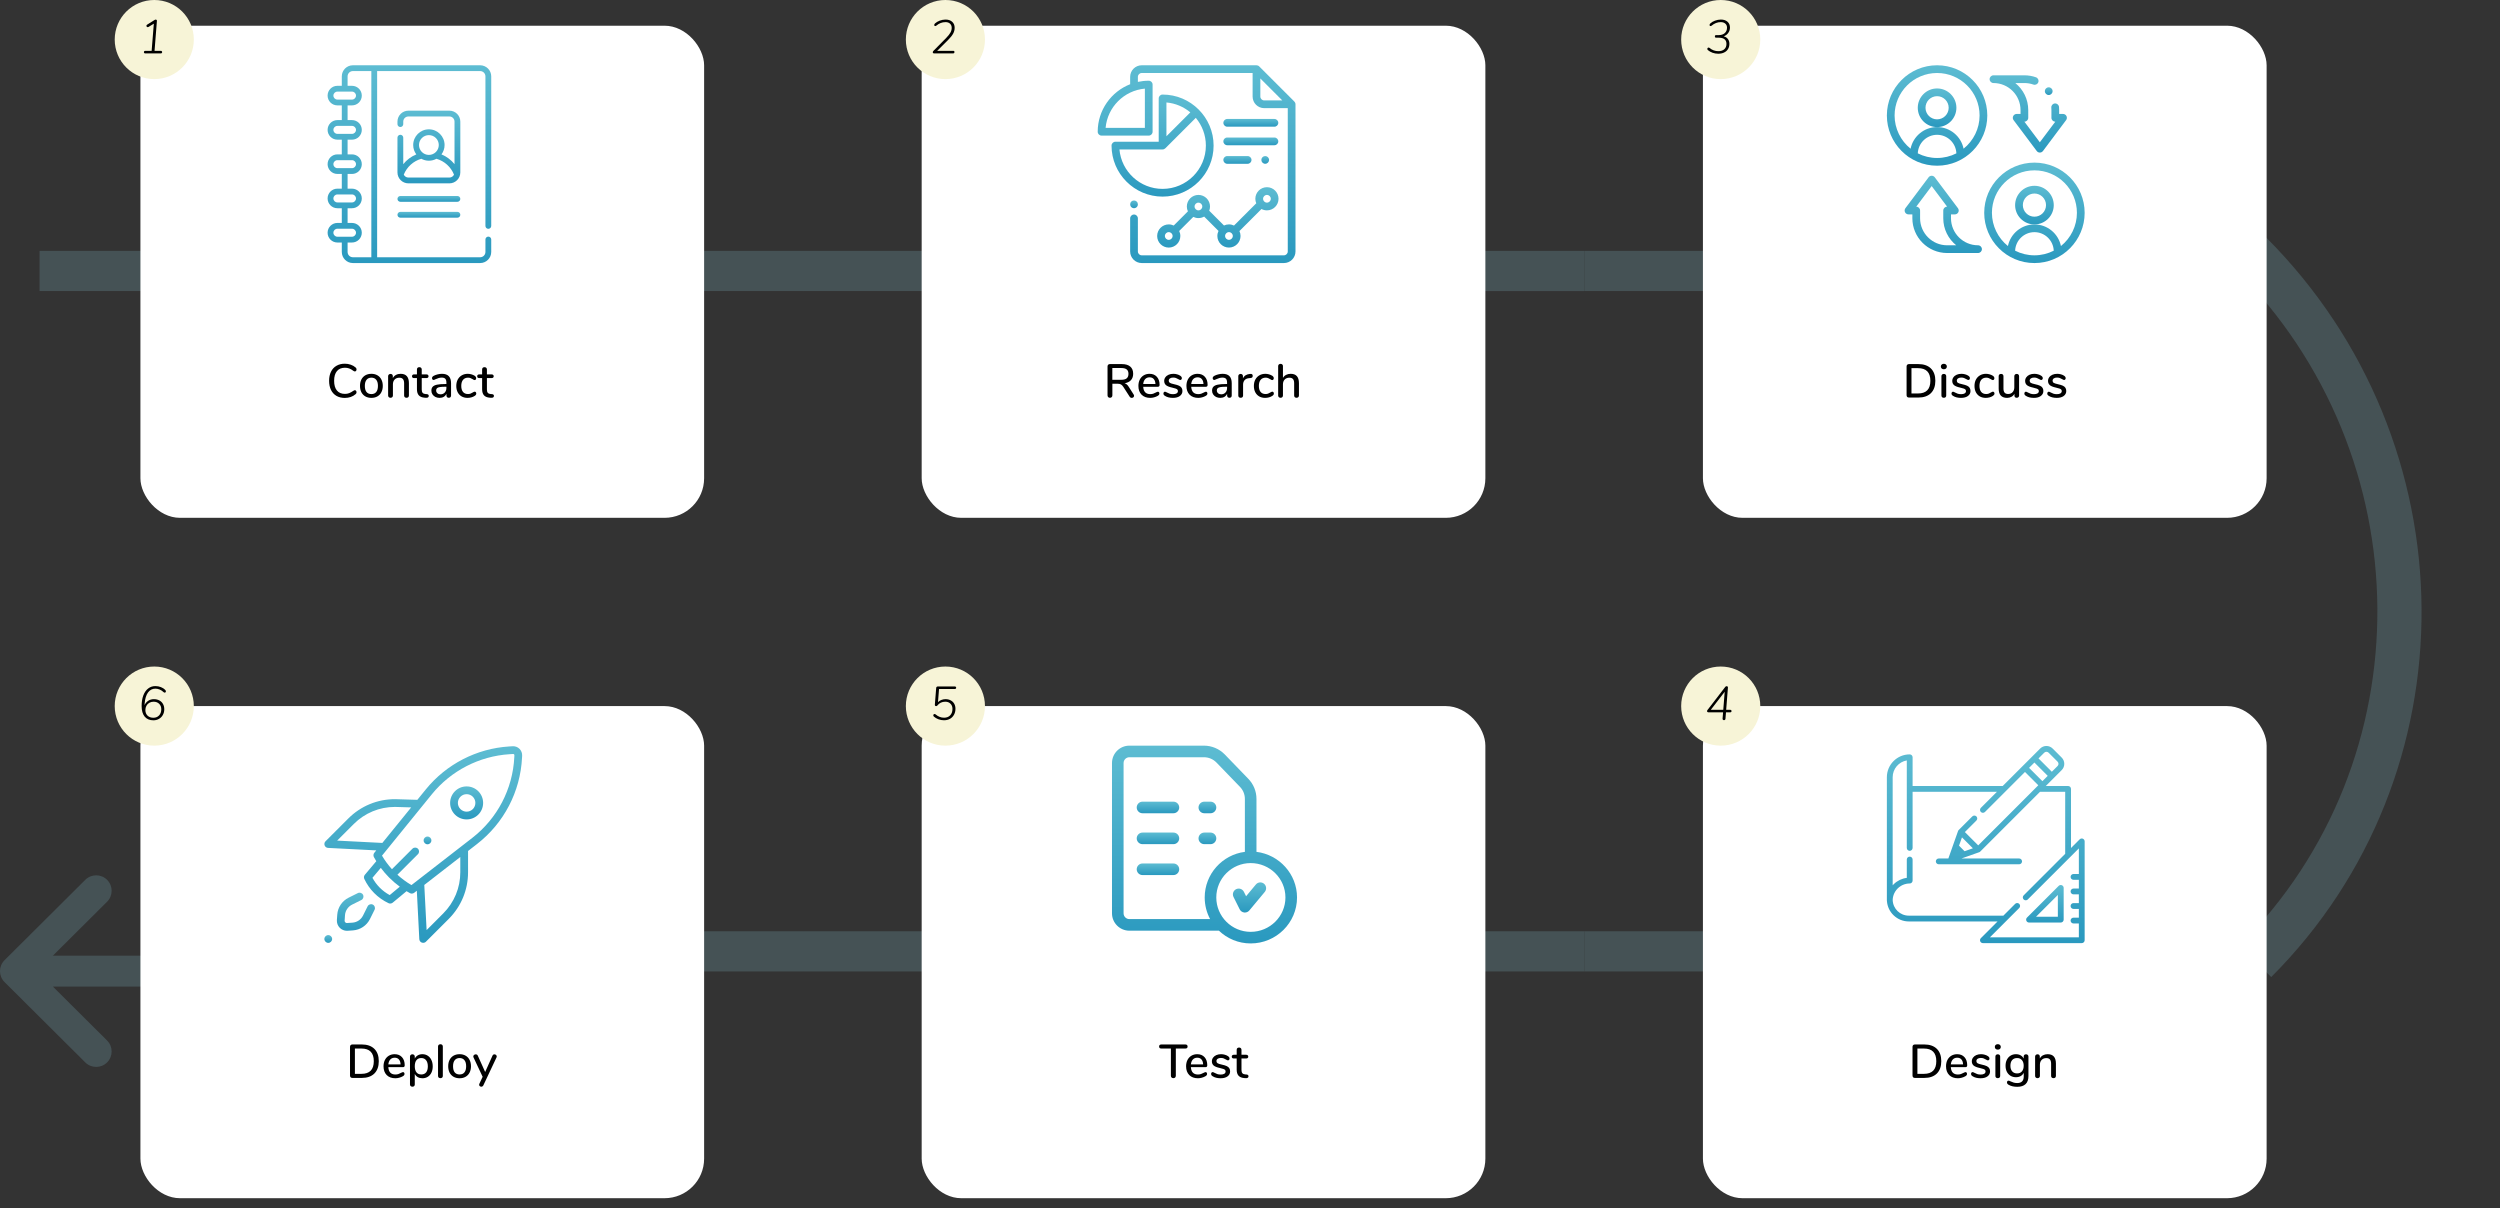<svg width="1264" height="611" viewBox="0 0 1264 611" fill="none" xmlns="http://www.w3.org/2000/svg">
<rect x="0" y="0" width="1264" height="611" fill="#333333" stroke="none"/>
<path d="M120 126.844H20V147.156H120V126.844Z" fill="#455255"/>
<path d="M406 126.844H306V147.156H406V126.844Z" fill="#455255"/>
<path d="M406 470.844H306V491.156H406V470.844Z" fill="#455255"/>
<path d="M506 126.844H406V147.156H506V126.844Z" fill="#455255"/>
<path d="M506 470.844H406V491.156H506V470.844Z" fill="#455255"/>
<g clip-path="url(#clip0)">
<path d="M801 126.844H701V147.156H801V126.844Z" fill="#455255"/>
</g>
<path d="M901 126.844H801V147.156H901V126.844Z" fill="#455255"/>
<path d="M901 470.844H801V491.156H901V470.844Z" fill="#455255"/>
<path d="M801 470.844H701V491.156H801V470.844Z" fill="#455255"/>
<g clip-path="url(#clip1)">
<path d="M1145.68 120C1249.52 223.842 1250.7 391.617 1148.32 494L1132.41 478.086C1226.14 384.355 1225.05 230.757 1129.99 135.691L1145.68 120Z" fill="#455255"/>
</g>
<g clip-path="url(#clip2)">
<path d="M192.188 483.187H26.735L54.143 455.912C57.201 452.869 57.213 447.922 54.169 444.864C51.126 441.805 46.179 441.794 43.12 444.837L2.299 485.462C2.296 485.465 2.294 485.468 2.292 485.47C-0.759 488.514 -0.769 493.476 2.291 496.53C2.294 496.532 2.295 496.535 2.298 496.537L43.12 537.162C46.178 540.205 51.124 540.195 54.169 537.136C57.212 534.078 57.2 529.131 54.142 526.087L26.735 498.812H192.188C196.502 498.812 200 495.315 200 491C200 486.685 196.502 483.187 192.188 483.187Z" fill="#455255"/>
</g>
<rect x="71" y="13" width="285" height="248.81" rx="20" fill="white"/>
<circle cx="78" cy="20" r="20" fill="#F7F4D7"/>
<path d="M81.328 25.704C81.52 25.704 81.672 25.768 81.784 25.896C81.912 26.008 81.976 26.16 81.976 26.352C81.976 26.544 81.912 26.704 81.784 26.832C81.672 26.944 81.512 27 81.304 27H73.408C73.216 27 73.056 26.944 72.928 26.832C72.816 26.704 72.76 26.552 72.76 26.376C72.76 26.184 72.816 26.024 72.928 25.896C73.056 25.768 73.224 25.704 73.432 25.704H76.672L77.776 11.976L75.064 13.632C74.952 13.696 74.832 13.728 74.704 13.728C74.512 13.728 74.352 13.664 74.224 13.536C74.096 13.392 74.032 13.224 74.032 13.032C74.032 12.792 74.144 12.608 74.368 12.48L78.184 10.08C78.36 9.968 78.544 9.912 78.736 9.912C78.928 9.912 79.08 9.976 79.192 10.104C79.304 10.216 79.352 10.36 79.336 10.536L78.136 25.704H81.328Z" fill="black"/>
<path d="M231.27 99.086H202.422C201.613 99.086 200.957 99.743 200.957 100.552C200.957 101.361 201.613 102.017 202.422 102.017H231.27C232.079 102.017 232.735 101.361 232.735 100.552C232.735 99.743 232.079 99.086 231.27 99.086Z" fill="url(#paint0_linear)"/>
<path d="M231.27 107.117H202.422C201.613 107.117 200.957 107.773 200.957 108.582C200.957 109.391 201.613 110.047 202.422 110.047H231.27C232.079 110.047 232.735 109.391 232.735 108.582C232.735 107.773 232.079 107.117 231.27 107.117Z" fill="url(#paint1_linear)"/>
<path d="M232.736 61.48C232.736 58.432 230.256 55.953 227.208 55.953H206.484C203.436 55.953 200.957 58.432 200.957 61.48V62.756C200.957 63.565 201.613 64.221 202.422 64.221C203.231 64.221 203.887 63.565 203.887 62.756V61.48C203.887 60.048 205.052 58.883 206.484 58.883H227.208C228.64 58.883 229.805 60.048 229.805 61.48V83C228.066 80.834 225.804 79.13 223.206 78.058C224.195 76.735 224.781 75.094 224.781 73.319C224.781 68.943 221.221 65.383 216.846 65.383C212.47 65.383 208.91 68.943 208.91 73.319C208.91 75.094 209.497 76.735 210.485 78.058C207.888 79.13 205.626 80.834 203.887 83V69.606C203.887 68.797 203.231 68.141 202.422 68.141C201.613 68.141 200.957 68.797 200.957 69.606V87.178C200.957 90.226 203.436 92.705 206.484 92.705H227.208C230.256 92.705 232.735 90.225 232.735 87.178V61.48H232.736ZM216.846 68.314C219.606 68.314 221.851 70.559 221.851 73.319C221.851 76.078 219.606 78.323 216.846 78.323C214.086 78.323 211.841 76.078 211.841 73.319C211.841 70.559 214.086 68.314 216.846 68.314ZM227.208 89.774H206.484C205.454 89.774 204.565 89.17 204.145 88.299C205.722 84.388 208.985 81.44 213.026 80.271C214.16 80.897 215.462 81.254 216.846 81.254C218.23 81.254 219.532 80.897 220.666 80.271C224.707 81.44 227.971 84.388 229.547 88.299C229.128 89.17 228.238 89.774 227.208 89.774Z" fill="url(#paint2_linear)"/>
<path d="M246.901 115.693C247.711 115.693 248.367 115.037 248.367 114.228V38.608C248.367 35.516 245.851 33 242.759 33H178.421C175.329 33 172.813 35.516 172.813 38.608V43.384H170.583C167.854 43.384 165.633 45.604 165.633 48.333C165.633 51.062 167.854 53.283 170.583 53.283H172.813V60.717H170.583C167.854 60.717 165.633 62.937 165.633 65.666C165.633 68.396 167.854 70.616 170.583 70.616H172.813V78.05H170.583C167.854 78.05 165.633 80.27 165.633 83C165.633 85.729 167.854 87.949 170.583 87.949H172.813V95.383H170.583C167.854 95.383 165.633 97.603 165.633 100.333C165.633 103.062 167.854 105.283 170.583 105.283H172.813V112.716H170.583C167.854 112.716 165.633 114.937 165.633 117.666C165.633 120.395 167.854 122.616 170.583 122.616H172.813V127.392C172.813 130.484 175.329 132.999 178.421 132.999H242.759C245.851 132.999 248.367 130.484 248.367 127.392V121.092C248.367 120.282 247.711 119.627 246.901 119.627C246.092 119.627 245.436 120.283 245.436 121.092V127.392C245.436 128.869 244.235 130.07 242.759 130.07H190.68V35.931H242.758C244.235 35.931 245.436 37.131 245.436 38.608V114.228C245.436 115.037 246.092 115.693 246.901 115.693V115.693ZM170.583 50.352C169.47 50.352 168.564 49.447 168.564 48.333C168.564 47.22 169.47 46.315 170.583 46.315H177.974C179.088 46.315 179.993 47.22 179.993 48.333C179.993 49.447 179.088 50.352 177.974 50.352H170.583ZM170.583 67.686C169.47 67.686 168.564 66.78 168.564 65.667C168.564 64.553 169.47 63.648 170.583 63.648H174.275C174.276 63.648 174.277 63.648 174.279 63.648C174.28 63.648 174.281 63.648 174.282 63.648H177.974C179.087 63.648 179.993 64.553 179.993 65.667C179.993 66.78 179.087 67.686 177.974 67.686H170.583ZM170.583 85.019C169.47 85.019 168.564 84.113 168.564 83C168.564 81.887 169.47 80.981 170.583 80.981H177.974C179.088 80.981 179.993 81.887 179.993 83C179.993 84.113 179.088 85.019 177.974 85.019H170.583ZM170.583 102.353C169.47 102.353 168.564 101.447 168.564 100.333C168.564 99.22 169.47 98.314 170.583 98.314H177.974C179.088 98.314 179.993 99.22 179.993 100.333C179.993 101.447 179.088 102.353 177.974 102.353H170.583ZM170.583 119.686C169.47 119.686 168.564 118.78 168.564 117.667C168.564 116.553 169.47 115.647 170.583 115.647H177.974C179.088 115.647 179.993 116.553 179.993 117.667C179.993 118.78 179.088 119.686 177.974 119.686H170.583ZM187.75 130.069H178.421C176.945 130.069 175.744 128.869 175.744 127.392V122.616H177.974C180.704 122.616 182.924 120.396 182.924 117.667C182.924 114.937 180.704 112.717 177.974 112.717H175.744V105.283H177.974C180.704 105.283 182.924 103.063 182.924 100.333C182.924 97.604 180.704 95.384 177.974 95.384H175.744V87.95H177.974C180.704 87.95 182.924 85.73 182.924 83C182.924 80.271 180.704 78.05 177.974 78.05H175.744V70.617H177.974C180.704 70.617 182.924 68.396 182.924 65.667C182.924 62.938 180.704 60.717 177.974 60.717H175.744V53.284H177.974C180.704 53.284 182.924 51.063 182.924 48.334C182.924 45.605 180.704 43.384 177.974 43.384H175.744V38.608C175.744 37.131 176.945 35.931 178.421 35.931H187.75V130.069Z" fill="url(#paint3_linear)"/>
<path d="M174.336 201.192C172.72 201.192 171.312 200.848 170.112 200.16C168.912 199.456 167.992 198.456 167.352 197.16C166.712 195.848 166.392 194.304 166.392 192.528C166.392 190.768 166.712 189.24 167.352 187.944C167.992 186.632 168.912 185.632 170.112 184.944C171.312 184.24 172.72 183.888 174.336 183.888C175.392 183.888 176.392 184.056 177.336 184.392C178.28 184.712 179.104 185.184 179.808 185.808C180.112 186.048 180.264 186.368 180.264 186.768C180.264 187.056 180.184 187.304 180.024 187.512C179.864 187.704 179.672 187.8 179.448 187.8C179.176 187.8 178.912 187.696 178.656 187.488C177.888 186.912 177.184 186.512 176.544 186.288C175.92 186.048 175.208 185.928 174.408 185.928C172.648 185.928 171.296 186.496 170.352 187.632C169.408 188.768 168.936 190.4 168.936 192.528C168.936 194.672 169.408 196.312 170.352 197.448C171.296 198.584 172.648 199.152 174.408 199.152C175.176 199.152 175.872 199.032 176.496 198.792C177.136 198.552 177.856 198.152 178.656 197.592C178.976 197.384 179.24 197.28 179.448 197.28C179.672 197.28 179.864 197.384 180.024 197.592C180.184 197.784 180.264 198.024 180.264 198.312C180.264 198.712 180.112 199.032 179.808 199.272C179.104 199.896 178.28 200.376 177.336 200.712C176.392 201.032 175.392 201.192 174.336 201.192ZM187.776 201.168C186.624 201.168 185.608 200.92 184.728 200.424C183.864 199.928 183.192 199.224 182.712 198.312C182.248 197.384 182.016 196.312 182.016 195.096C182.016 193.864 182.248 192.792 182.712 191.88C183.192 190.952 183.864 190.24 184.728 189.744C185.608 189.248 186.624 189 187.776 189C188.928 189 189.936 189.248 190.8 189.744C191.68 190.24 192.352 190.952 192.816 191.88C193.296 192.792 193.536 193.864 193.536 195.096C193.536 196.312 193.296 197.384 192.816 198.312C192.352 199.224 191.68 199.928 190.8 200.424C189.936 200.92 188.928 201.168 187.776 201.168ZM187.776 199.248C188.848 199.248 189.664 198.896 190.224 198.192C190.8 197.488 191.088 196.456 191.088 195.096C191.088 193.752 190.8 192.728 190.224 192.024C189.648 191.304 188.832 190.944 187.776 190.944C186.72 190.944 185.904 191.304 185.328 192.024C184.752 192.728 184.464 193.752 184.464 195.096C184.464 196.456 184.744 197.488 185.304 198.192C185.88 198.896 186.704 199.248 187.776 199.248ZM202.547 189C205.347 189 206.747 190.576 206.747 193.728V199.968C206.747 200.336 206.635 200.624 206.411 200.832C206.203 201.024 205.907 201.12 205.523 201.12C205.155 201.12 204.859 201.016 204.635 200.808C204.427 200.6 204.323 200.32 204.323 199.968V193.848C204.323 192.856 204.123 192.128 203.723 191.664C203.339 191.2 202.731 190.968 201.899 190.968C200.923 190.968 200.139 191.272 199.547 191.88C198.955 192.488 198.659 193.304 198.659 194.328V199.968C198.659 200.32 198.547 200.6 198.323 200.808C198.115 201.016 197.827 201.12 197.459 201.12C197.091 201.12 196.795 201.016 196.571 200.808C196.347 200.6 196.235 200.32 196.235 199.968V190.2C196.235 189.864 196.347 189.592 196.571 189.384C196.811 189.16 197.107 189.048 197.459 189.048C197.811 189.048 198.091 189.152 198.299 189.36C198.507 189.568 198.611 189.84 198.611 190.176V191.16C198.995 190.456 199.531 189.92 200.219 189.552C200.907 189.184 201.683 189 202.547 189ZM215.799 199.272C216.151 199.304 216.399 199.4 216.543 199.56C216.703 199.704 216.783 199.912 216.783 200.184C216.783 200.504 216.655 200.752 216.399 200.928C216.159 201.088 215.799 201.152 215.319 201.12L214.671 201.072C213.375 200.976 212.407 200.584 211.767 199.896C211.127 199.192 210.807 198.16 210.807 196.8V191.16H209.367C208.663 191.16 208.311 190.848 208.311 190.224C208.311 189.936 208.399 189.712 208.575 189.552C208.767 189.376 209.031 189.288 209.367 189.288H210.807V186.816C210.807 186.448 210.911 186.16 211.119 185.952C211.343 185.744 211.639 185.64 212.007 185.64C212.375 185.64 212.671 185.744 212.895 185.952C213.119 186.16 213.231 186.448 213.231 186.816V189.288H215.607C215.943 189.288 216.199 189.376 216.375 189.552C216.567 189.712 216.663 189.936 216.663 190.224C216.663 190.528 216.567 190.76 216.375 190.92C216.199 191.08 215.943 191.16 215.607 191.16H213.231V196.968C213.231 197.72 213.383 198.272 213.687 198.624C214.007 198.976 214.487 199.176 215.127 199.224L215.799 199.272ZM223.444 189C224.996 189 226.148 189.392 226.9 190.176C227.668 190.96 228.052 192.152 228.052 193.752V199.968C228.052 200.336 227.948 200.624 227.74 200.832C227.532 201.024 227.244 201.12 226.876 201.12C226.524 201.12 226.244 201.016 226.036 200.808C225.828 200.6 225.724 200.32 225.724 199.968V199.08C225.42 199.752 224.964 200.272 224.356 200.64C223.764 200.992 223.068 201.168 222.268 201.168C221.5 201.168 220.796 201.016 220.156 200.712C219.532 200.392 219.036 199.96 218.668 199.416C218.3 198.872 218.116 198.256 218.116 197.568C218.1 196.704 218.316 196.032 218.764 195.552C219.212 195.056 219.94 194.704 220.948 194.496C221.956 194.272 223.356 194.16 225.148 194.16H225.7V193.464C225.7 192.568 225.516 191.92 225.148 191.52C224.78 191.12 224.188 190.92 223.372 190.92C222.812 190.92 222.284 190.992 221.788 191.136C221.292 191.28 220.748 191.488 220.156 191.76C219.724 192 219.42 192.12 219.244 192.12C219.004 192.12 218.804 192.032 218.644 191.856C218.5 191.68 218.428 191.456 218.428 191.184C218.428 190.944 218.492 190.736 218.62 190.56C218.764 190.368 218.988 190.184 219.292 190.008C219.852 189.704 220.508 189.464 221.26 189.288C222.012 189.096 222.74 189 223.444 189ZM222.7 199.368C223.58 199.368 224.3 199.072 224.86 198.48C225.42 197.872 225.7 197.096 225.7 196.152V195.528H225.268C224.02 195.528 223.06 195.584 222.388 195.696C221.716 195.808 221.236 196 220.948 196.272C220.66 196.528 220.516 196.904 220.516 197.4C220.516 197.976 220.724 198.448 221.14 198.816C221.556 199.184 222.076 199.368 222.7 199.368ZM236.384 201.168C235.248 201.168 234.248 200.92 233.384 200.424C232.536 199.928 231.872 199.224 231.392 198.312C230.928 197.4 230.696 196.344 230.696 195.144C230.696 193.928 230.936 192.856 231.416 191.928C231.912 191 232.6 190.28 233.48 189.768C234.36 189.256 235.368 189 236.504 189C237.112 189 237.72 189.088 238.328 189.264C238.952 189.44 239.504 189.68 239.984 189.984C240.496 190.336 240.752 190.744 240.752 191.208C240.752 191.48 240.68 191.712 240.536 191.904C240.392 192.08 240.208 192.168 239.984 192.168C239.84 192.168 239.696 192.136 239.552 192.072C239.408 191.992 239.224 191.88 239 191.736C238.6 191.48 238.224 191.288 237.872 191.16C237.536 191.016 237.128 190.944 236.648 190.944C235.56 190.944 234.712 191.312 234.104 192.048C233.512 192.784 233.215 193.808 233.215 195.12C233.215 196.432 233.512 197.448 234.104 198.168C234.696 198.872 235.536 199.224 236.624 199.224C237.104 199.224 237.528 199.152 237.896 199.008C238.264 198.864 238.64 198.672 239.024 198.432C239.2 198.32 239.376 198.224 239.552 198.144C239.728 198.064 239.888 198.024 240.032 198.024C240.256 198.024 240.44 198.12 240.584 198.312C240.728 198.488 240.8 198.712 240.8 198.984C240.8 199.208 240.736 199.416 240.608 199.608C240.496 199.784 240.296 199.968 240.008 200.16C239.528 200.48 238.968 200.728 238.328 200.904C237.688 201.08 237.04 201.168 236.384 201.168ZM248.752 199.272C249.104 199.304 249.352 199.4 249.496 199.56C249.656 199.704 249.736 199.912 249.736 200.184C249.736 200.504 249.608 200.752 249.352 200.928C249.112 201.088 248.752 201.152 248.272 201.12L247.624 201.072C246.328 200.976 245.36 200.584 244.72 199.896C244.08 199.192 243.76 198.16 243.76 196.8V191.16H242.32C241.616 191.16 241.264 190.848 241.264 190.224C241.264 189.936 241.352 189.712 241.528 189.552C241.72 189.376 241.984 189.288 242.32 189.288H243.76V186.816C243.76 186.448 243.864 186.16 244.072 185.952C244.296 185.744 244.592 185.64 244.96 185.64C245.328 185.64 245.624 185.744 245.848 185.952C246.072 186.16 246.184 186.448 246.184 186.816V189.288H248.56C248.896 189.288 249.152 189.376 249.328 189.552C249.52 189.712 249.616 189.936 249.616 190.224C249.616 190.528 249.52 190.76 249.328 190.92C249.152 191.08 248.896 191.16 248.56 191.16H246.184V196.968C246.184 197.72 246.336 198.272 246.64 198.624C246.96 198.976 247.44 199.176 248.08 199.224L248.752 199.272Z" fill="black"/>
<rect x="466" y="13" width="285" height="248.81" rx="20" fill="white"/>
<circle cx="478" cy="20" r="20" fill="#F7F4D7"/>
<path d="M482 25.704C482.384 25.704 482.576 25.904 482.576 26.304C482.576 26.496 482.52 26.664 482.408 26.808C482.296 26.936 482.12 27 481.88 27H472.256C472.064 27 471.904 26.944 471.776 26.832C471.664 26.72 471.608 26.576 471.608 26.4C471.608 26.176 471.712 25.96 471.92 25.752L478.352 19.224C479.392 18.168 480.12 17.256 480.536 16.488C480.968 15.72 481.184 14.92 481.184 14.088C481.184 13.208 480.904 12.504 480.344 11.976C479.784 11.448 479.032 11.184 478.088 11.184C477.192 11.184 476.36 11.336 475.592 11.64C474.84 11.928 474.112 12.368 473.408 12.96C473.216 13.104 473.04 13.176 472.88 13.176C472.72 13.176 472.592 13.128 472.496 13.032C472.4 12.92 472.352 12.776 472.352 12.6C472.352 12.344 472.488 12.088 472.76 11.832C473.4 11.256 474.184 10.792 475.112 10.44C476.056 10.088 477.016 9.904 477.992 9.888C479.416 9.872 480.552 10.24 481.4 10.992C482.248 11.744 482.672 12.768 482.672 14.064C482.672 15.088 482.416 16.072 481.904 17.016C481.392 17.96 480.528 19.04 479.312 20.256L473.84 25.704H482Z" fill="black"/>
<path d="M654.428 51.343L636.654 33.572C636.288 33.206 635.791 33 635.273 33H577.266C574.035 33 571.406 35.629 571.406 38.859V42.583C561.812 46.346 555 55.698 555 66.612C555 67.69 555.875 68.565 556.953 68.565H580.799C581.878 68.565 582.752 67.69 582.752 66.612V42.766C582.752 41.687 581.878 40.812 580.799 40.812C578.917 40.812 577.081 41.017 575.312 41.402V38.859C575.312 37.782 576.189 36.906 577.266 36.906H633.32V48.82C633.32 52.051 635.949 54.68 639.18 54.68H651.094V127.141C651.094 128.218 650.218 129.094 649.141 129.094H577.266C576.189 129.094 575.312 128.218 575.312 127.141V110.409C575.312 109.33 574.438 108.456 573.359 108.456C572.281 108.456 571.406 109.33 571.406 110.409V127.141C571.406 130.371 574.035 133 577.266 133H649.141C652.371 133 655 130.371 655 127.141V52.724C655 52.206 654.794 51.709 654.428 51.343ZM578.846 44.805V64.658H558.993C559.926 54.141 568.329 45.739 578.846 44.805ZM639.18 50.773C638.103 50.773 637.227 49.897 637.227 48.82V39.668L648.334 50.773H639.18Z" fill="url(#paint4_linear)"/>
<path d="M574.74 101.932C574.377 101.568 573.873 101.359 573.359 101.359C572.846 101.359 572.342 101.568 571.979 101.932C571.615 102.295 571.406 102.799 571.406 103.312C571.406 103.826 571.615 104.33 571.979 104.693C572.342 105.057 572.846 105.266 573.359 105.266C573.873 105.266 574.377 105.057 574.74 104.693C575.104 104.33 575.312 103.826 575.312 103.312C575.312 102.799 575.104 102.295 574.74 101.932Z" fill="url(#paint5_linear)"/>
<path d="M587.795 47.808C586.716 47.808 585.842 48.683 585.842 49.761V71.654H563.949C562.871 71.654 561.996 72.529 561.996 73.607C561.996 87.833 573.569 99.406 587.795 99.406C602.021 99.406 613.594 87.833 613.594 73.607C613.594 59.382 602.021 47.808 587.795 47.808ZM589.748 51.801C594.32 52.207 598.492 54.025 601.825 56.815L589.748 68.892V51.801ZM587.795 95.5C576.381 95.5 566.98 86.721 565.989 75.56H587.795C588.334 75.56 588.822 75.342 589.175 74.989C589.176 74.989 589.176 74.989 589.176 74.988L604.588 59.577C607.77 63.379 609.688 68.273 609.688 73.607C609.688 85.679 599.867 95.5 587.795 95.5Z" fill="url(#paint6_linear)"/>
<path d="M640.561 94.642C637.33 94.642 634.702 97.27 634.702 100.501C634.702 101.311 634.867 102.082 635.165 102.785L623.913 114.037C623.139 113.66 622.271 113.448 621.355 113.448C620.46 113.448 619.612 113.651 618.853 114.011L611.381 106.538C611.64 105.878 611.784 105.159 611.784 104.407C611.784 101.176 609.155 98.548 605.924 98.548C602.693 98.548 600.065 101.176 600.065 104.407C600.065 105.282 600.259 106.113 600.605 106.86L593.438 114.027C592.674 113.661 591.82 113.456 590.919 113.456C587.688 113.456 585.06 116.085 585.06 119.316C585.06 122.547 587.688 125.175 590.919 125.175C594.15 125.175 596.778 122.547 596.778 119.316C596.778 118.41 596.572 117.552 596.203 116.786L603.33 109.659C604.113 110.047 604.993 110.266 605.925 110.266C606.976 110.266 607.963 109.987 608.817 109.499L616.079 116.761C615.705 117.531 615.496 118.396 615.496 119.308C615.496 122.539 618.124 125.167 621.355 125.167C624.586 125.167 627.214 122.539 627.214 119.308C627.214 118.418 627.014 117.573 626.657 116.817L637.805 105.67C638.627 106.11 639.565 106.36 640.561 106.36C643.792 106.36 646.421 103.732 646.421 100.501C646.421 97.27 643.792 94.642 640.561 94.642ZM590.919 121.269C589.842 121.269 588.966 120.393 588.966 119.316C588.966 118.239 589.842 117.363 590.919 117.363C591.443 117.363 591.919 117.572 592.27 117.909C592.278 117.917 592.285 117.926 592.293 117.934C592.302 117.944 592.312 117.951 592.322 117.96C592.662 118.312 592.872 118.79 592.872 119.316C592.872 120.393 591.996 121.269 590.919 121.269ZM605.924 106.36C604.847 106.36 603.971 105.484 603.971 104.407C603.971 103.33 604.847 102.454 605.924 102.454C607.001 102.454 607.877 103.33 607.877 104.407C607.877 105.484 607.001 106.36 605.924 106.36ZM621.355 121.261C620.278 121.261 619.402 120.385 619.402 119.308C619.402 118.231 620.278 117.355 621.355 117.355C622.432 117.355 623.308 118.231 623.308 119.308C623.308 120.385 622.432 121.261 621.355 121.261ZM640.561 102.454C639.484 102.454 638.608 101.578 638.608 100.501C638.608 99.424 639.484 98.548 640.561 98.548C641.638 98.548 642.514 99.424 642.514 100.501C642.514 101.578 641.638 102.454 640.561 102.454Z" fill="url(#paint7_linear)"/>
<path d="M630.799 78.898H620.49C619.412 78.898 618.537 79.773 618.537 80.852C618.537 81.93 619.412 82.805 620.49 82.805H630.799C631.877 82.805 632.752 81.93 632.752 80.852C632.752 79.773 631.877 78.898 630.799 78.898Z" fill="url(#paint8_linear)"/>
<path d="M641.072 79.471C640.709 79.107 640.205 78.898 639.691 78.898C639.178 78.898 638.674 79.107 638.311 79.471C637.947 79.834 637.738 80.338 637.738 80.852C637.738 81.365 637.947 81.869 638.311 82.232C638.674 82.596 639.176 82.805 639.691 82.805C640.205 82.805 640.709 82.596 641.072 82.232C641.435 81.869 641.645 81.365 641.645 80.852C641.645 80.338 641.436 79.834 641.072 79.471Z" fill="url(#paint9_linear)"/>
<path d="M644.348 60.148H620.49C619.412 60.148 618.537 61.023 618.537 62.102C618.537 63.18 619.412 64.055 620.49 64.055H644.348C645.427 64.055 646.302 63.18 646.302 62.102C646.302 61.023 645.427 60.148 644.348 60.148Z" fill="url(#paint10_linear)"/>
<path d="M644.348 69.523H620.49C619.412 69.523 618.537 70.398 618.537 71.477C618.537 72.555 619.412 73.43 620.49 73.43H644.348C645.427 73.43 646.302 72.555 646.302 71.477C646.302 70.398 645.427 69.523 644.348 69.523Z" fill="url(#paint11_linear)"/>
<path d="M573.168 199.464C573.312 199.672 573.384 199.896 573.384 200.136C573.384 200.424 573.264 200.672 573.024 200.88C572.8 201.072 572.536 201.168 572.232 201.168C571.784 201.168 571.424 200.968 571.152 200.568L567.936 195.576C567.568 195 567.176 194.6 566.76 194.376C566.344 194.136 565.8 194.016 565.128 194.016H562.416V199.872C562.416 200.256 562.304 200.56 562.08 200.784C561.872 201.008 561.576 201.12 561.192 201.12C560.824 201.12 560.528 201.008 560.304 200.784C560.08 200.56 559.968 200.256 559.968 199.872V185.28C559.968 184.912 560.072 184.624 560.28 184.416C560.504 184.192 560.808 184.08 561.192 184.08H567.168C569.04 184.08 570.464 184.496 571.44 185.328C572.432 186.16 572.928 187.376 572.928 188.976C572.928 190.304 572.552 191.384 571.8 192.216C571.048 193.032 569.976 193.552 568.584 193.776C569 193.888 569.376 194.088 569.712 194.376C570.048 194.664 570.376 195.064 570.696 195.576L573.168 199.464ZM566.88 192.024C568.128 192.024 569.048 191.784 569.64 191.304C570.248 190.808 570.552 190.048 570.552 189.024C570.552 188 570.256 187.256 569.664 186.792C569.072 186.312 568.144 186.072 566.88 186.072H562.392V192.024H566.88ZM585.418 198.048C585.642 198.048 585.826 198.136 585.97 198.312C586.114 198.488 586.186 198.712 586.186 198.984C586.186 199.448 585.898 199.84 585.322 200.16C584.762 200.48 584.146 200.728 583.474 200.904C582.818 201.08 582.186 201.168 581.578 201.168C579.722 201.168 578.258 200.632 577.186 199.56C576.114 198.472 575.578 196.992 575.578 195.12C575.578 193.92 575.81 192.856 576.274 191.928C576.754 191 577.418 190.28 578.266 189.768C579.13 189.256 580.106 189 581.194 189C582.762 189 584.002 189.504 584.914 190.512C585.826 191.52 586.282 192.88 586.282 194.592C586.282 195.232 585.994 195.552 585.418 195.552H578.002C578.162 198.032 579.354 199.272 581.578 199.272C582.17 199.272 582.682 199.192 583.114 199.032C583.546 198.872 584.002 198.664 584.482 198.408C584.53 198.376 584.658 198.312 584.866 198.216C585.09 198.104 585.274 198.048 585.418 198.048ZM581.242 190.776C580.314 190.776 579.57 191.072 579.01 191.664C578.45 192.256 578.114 193.088 578.002 194.16H584.194C584.146 193.072 583.866 192.24 583.354 191.664C582.858 191.072 582.154 190.776 581.242 190.776ZM593.033 201.168C591.401 201.168 590.065 200.832 589.025 200.16C588.737 199.984 588.529 199.8 588.401 199.608C588.289 199.416 588.233 199.2 588.233 198.96C588.233 198.704 588.305 198.488 588.449 198.312C588.593 198.136 588.777 198.048 589.001 198.048C589.209 198.048 589.537 198.176 589.985 198.432C590.465 198.688 590.929 198.896 591.377 199.056C591.841 199.216 592.417 199.296 593.105 199.296C593.873 199.296 594.473 199.16 594.905 198.888C595.337 198.616 595.553 198.232 595.553 197.736C595.553 197.416 595.465 197.16 595.289 196.968C595.129 196.776 594.841 196.608 594.425 196.464C594.009 196.304 593.393 196.136 592.577 195.96C591.169 195.656 590.153 195.248 589.529 194.736C588.921 194.208 588.617 193.496 588.617 192.6C588.617 191.912 588.817 191.296 589.217 190.752C589.617 190.192 590.169 189.76 590.873 189.456C591.577 189.152 592.377 189 593.273 189C593.913 189 594.537 189.088 595.145 189.264C595.753 189.424 596.289 189.664 596.753 189.984C597.281 190.336 597.545 190.744 597.545 191.208C597.545 191.464 597.465 191.68 597.305 191.856C597.161 192.032 596.985 192.12 596.777 192.12C596.633 192.12 596.489 192.088 596.345 192.024C596.201 191.96 596.009 191.856 595.769 191.712C595.337 191.456 594.929 191.256 594.545 191.112C594.177 190.968 593.713 190.896 593.153 190.896C592.481 190.896 591.937 191.04 591.521 191.328C591.121 191.616 590.921 192.008 590.921 192.504C590.921 192.952 591.105 193.304 591.473 193.56C591.857 193.8 592.569 194.032 593.609 194.256C594.681 194.48 595.521 194.736 596.129 195.024C596.737 195.312 597.169 195.672 597.425 196.104C597.697 196.52 597.833 197.056 597.833 197.712C597.833 198.752 597.393 199.592 596.513 200.232C595.649 200.856 594.489 201.168 593.033 201.168ZM609.7 198.048C609.924 198.048 610.108 198.136 610.252 198.312C610.396 198.488 610.468 198.712 610.468 198.984C610.468 199.448 610.18 199.84 609.604 200.16C609.044 200.48 608.428 200.728 607.756 200.904C607.1 201.08 606.468 201.168 605.86 201.168C604.004 201.168 602.54 200.632 601.468 199.56C600.396 198.472 599.86 196.992 599.86 195.12C599.86 193.92 600.092 192.856 600.556 191.928C601.036 191 601.7 190.28 602.548 189.768C603.412 189.256 604.388 189 605.476 189C607.044 189 608.284 189.504 609.196 190.512C610.108 191.52 610.564 192.88 610.564 194.592C610.564 195.232 610.276 195.552 609.7 195.552H602.284C602.444 198.032 603.636 199.272 605.86 199.272C606.452 199.272 606.964 199.192 607.396 199.032C607.828 198.872 608.284 198.664 608.764 198.408C608.812 198.376 608.94 198.312 609.148 198.216C609.372 198.104 609.556 198.048 609.7 198.048ZM605.524 190.776C604.596 190.776 603.852 191.072 603.292 191.664C602.732 192.256 602.396 193.088 602.284 194.16H608.476C608.428 193.072 608.148 192.24 607.636 191.664C607.14 191.072 606.436 190.776 605.524 190.776ZM618.155 189C619.707 189 620.859 189.392 621.611 190.176C622.379 190.96 622.763 192.152 622.763 193.752V199.968C622.763 200.336 622.659 200.624 622.451 200.832C622.243 201.024 621.955 201.12 621.587 201.12C621.235 201.12 620.955 201.016 620.747 200.808C620.539 200.6 620.435 200.32 620.435 199.968V199.08C620.131 199.752 619.675 200.272 619.067 200.64C618.475 200.992 617.779 201.168 616.979 201.168C616.211 201.168 615.507 201.016 614.867 200.712C614.243 200.392 613.747 199.96 613.379 199.416C613.011 198.872 612.827 198.256 612.827 197.568C612.811 196.704 613.027 196.032 613.475 195.552C613.923 195.056 614.651 194.704 615.659 194.496C616.667 194.272 618.067 194.16 619.859 194.16H620.411V193.464C620.411 192.568 620.227 191.92 619.859 191.52C619.491 191.12 618.899 190.92 618.083 190.92C617.523 190.92 616.995 190.992 616.499 191.136C616.003 191.28 615.459 191.488 614.867 191.76C614.435 192 614.131 192.12 613.955 192.12C613.715 192.12 613.515 192.032 613.355 191.856C613.211 191.68 613.139 191.456 613.139 191.184C613.139 190.944 613.203 190.736 613.331 190.56C613.475 190.368 613.699 190.184 614.003 190.008C614.563 189.704 615.219 189.464 615.971 189.288C616.723 189.096 617.451 189 618.155 189ZM617.411 199.368C618.291 199.368 619.011 199.072 619.571 198.48C620.131 197.872 620.411 197.096 620.411 196.152V195.528H619.979C618.731 195.528 617.771 195.584 617.099 195.696C616.427 195.808 615.947 196 615.659 196.272C615.371 196.528 615.227 196.904 615.227 197.4C615.227 197.976 615.435 198.448 615.851 198.816C616.267 199.184 616.787 199.368 617.411 199.368ZM632.222 189.048C632.99 189 633.374 189.328 633.374 190.032C633.374 190.384 633.286 190.648 633.11 190.824C632.934 191 632.63 191.104 632.198 191.136L631.478 191.208C630.47 191.304 629.718 191.656 629.222 192.264C628.742 192.872 628.502 193.608 628.502 194.472V199.968C628.502 200.352 628.39 200.64 628.166 200.832C627.942 201.024 627.654 201.12 627.302 201.12C626.95 201.12 626.654 201.024 626.414 200.832C626.19 200.64 626.078 200.352 626.078 199.968V190.2C626.078 189.832 626.19 189.552 626.414 189.36C626.654 189.152 626.95 189.048 627.302 189.048C627.622 189.048 627.886 189.152 628.094 189.36C628.318 189.552 628.43 189.824 628.43 190.176V191.328C628.75 190.624 629.214 190.088 629.822 189.72C630.43 189.352 631.118 189.136 631.886 189.072L632.222 189.048ZM639.649 201.168C638.513 201.168 637.513 200.92 636.649 200.424C635.801 199.928 635.137 199.224 634.657 198.312C634.193 197.4 633.961 196.344 633.961 195.144C633.961 193.928 634.201 192.856 634.681 191.928C635.177 191 635.865 190.28 636.745 189.768C637.625 189.256 638.633 189 639.769 189C640.377 189 640.985 189.088 641.593 189.264C642.217 189.44 642.769 189.68 643.249 189.984C643.761 190.336 644.017 190.744 644.017 191.208C644.017 191.48 643.945 191.712 643.801 191.904C643.657 192.08 643.473 192.168 643.249 192.168C643.105 192.168 642.961 192.136 642.817 192.072C642.673 191.992 642.489 191.88 642.265 191.736C641.865 191.48 641.489 191.288 641.137 191.16C640.801 191.016 640.393 190.944 639.913 190.944C638.825 190.944 637.977 191.312 637.369 192.048C636.777 192.784 636.481 193.808 636.481 195.12C636.481 196.432 636.777 197.448 637.369 198.168C637.961 198.872 638.801 199.224 639.889 199.224C640.369 199.224 640.793 199.152 641.161 199.008C641.529 198.864 641.905 198.672 642.289 198.432C642.465 198.32 642.641 198.224 642.817 198.144C642.993 198.064 643.153 198.024 643.297 198.024C643.521 198.024 643.705 198.12 643.849 198.312C643.993 198.488 644.065 198.712 644.065 198.984C644.065 199.208 644.001 199.416 643.873 199.608C643.761 199.784 643.561 199.968 643.273 200.16C642.793 200.48 642.233 200.728 641.593 200.904C640.953 201.08 640.305 201.168 639.649 201.168ZM652.571 189C655.355 189 656.747 190.576 656.747 193.728V199.968C656.747 200.32 656.635 200.6 656.411 200.808C656.187 201.016 655.891 201.12 655.523 201.12C655.155 201.12 654.859 201.016 654.635 200.808C654.427 200.6 654.323 200.32 654.323 199.968V193.752C654.323 192.792 654.123 192.088 653.723 191.64C653.339 191.192 652.731 190.968 651.899 190.968C650.923 190.968 650.139 191.272 649.547 191.88C648.955 192.488 648.659 193.304 648.659 194.328V199.968C648.659 200.32 648.547 200.6 648.323 200.808C648.115 201.016 647.827 201.12 647.459 201.12C647.091 201.12 646.795 201.016 646.571 200.808C646.347 200.6 646.235 200.32 646.235 199.968V185.112C646.235 184.76 646.347 184.48 646.571 184.272C646.811 184.064 647.115 183.96 647.483 183.96C647.835 183.96 648.115 184.064 648.323 184.272C648.547 184.464 648.659 184.728 648.659 185.064V191.064C649.059 190.392 649.595 189.88 650.267 189.528C650.939 189.176 651.707 189 652.571 189Z" fill="black"/>
<rect x="861" y="13" width="285" height="248.81" rx="20" fill="white"/>
<circle cx="870" cy="20" r="20" fill="#F7F4D7"/>
<path d="M871.504 18.36C872.416 18.6 873.12 19.048 873.616 19.704C874.128 20.36 874.384 21.176 874.384 22.152C874.384 23.16 874.152 24.04 873.688 24.792C873.24 25.544 872.584 26.128 871.72 26.544C870.872 26.96 869.88 27.168 868.744 27.168C867.72 27.168 866.752 27 865.84 26.664C864.928 26.328 864.144 25.88 863.488 25.32C863.312 25.16 863.224 24.968 863.224 24.744C863.224 24.552 863.28 24.392 863.392 24.264C863.52 24.12 863.672 24.048 863.848 24.048C864.04 24.048 864.208 24.112 864.352 24.24C865.648 25.328 867.136 25.872 868.816 25.872C870.08 25.872 871.072 25.552 871.792 24.912C872.528 24.272 872.896 23.368 872.896 22.2C872.896 20.104 871.584 19.056 868.96 19.056H867.616C867.44 19.056 867.296 18.992 867.184 18.864C867.088 18.736 867.04 18.576 867.04 18.384C867.04 18.192 867.088 18.04 867.184 17.928C867.296 17.816 867.448 17.76 867.64 17.76H868.936C870.232 17.76 871.264 17.424 872.032 16.752C872.8 16.064 873.184 15.136 873.184 13.968C873.184 13.12 872.896 12.448 872.32 11.952C871.744 11.44 870.976 11.184 870.016 11.184C869.152 11.184 868.344 11.336 867.592 11.64C866.84 11.928 866.112 12.368 865.408 12.96C865.216 13.104 865.04 13.176 864.88 13.176C864.72 13.176 864.592 13.128 864.496 13.032C864.4 12.92 864.352 12.776 864.352 12.6C864.352 12.344 864.488 12.088 864.76 11.832C865.4 11.24 866.184 10.776 867.112 10.44C868.056 10.088 869.024 9.904 870.016 9.888C871.424 9.872 872.552 10.232 873.4 10.968C874.248 11.704 874.672 12.696 874.672 13.944C874.672 14.936 874.384 15.832 873.808 16.632C873.248 17.432 872.48 18.008 871.504 18.36Z" fill="black"/>
<path d="M965.192 201C964.808 201 964.504 200.896 964.28 200.688C964.072 200.464 963.968 200.168 963.968 199.8V185.28C963.968 184.912 964.072 184.624 964.28 184.416C964.504 184.192 964.808 184.08 965.192 184.08H969.896C972.632 184.08 974.752 184.816 976.256 186.288C977.76 187.76 978.512 189.84 978.512 192.528C978.512 195.216 977.76 197.304 976.256 198.792C974.752 200.264 972.632 201 969.896 201H965.192ZM969.752 198.936C973.912 198.936 975.992 196.8 975.992 192.528C975.992 188.272 973.912 186.144 969.752 186.144H966.44V198.936H969.752ZM982.81 201.12C982.458 201.12 982.162 201.024 981.922 200.832C981.698 200.64 981.586 200.352 981.586 199.968V190.224C981.586 189.84 981.698 189.552 981.922 189.36C982.162 189.152 982.458 189.048 982.81 189.048C983.162 189.048 983.45 189.152 983.674 189.36C983.898 189.552 984.01 189.84 984.01 190.224V199.968C984.01 200.352 983.898 200.64 983.674 200.832C983.45 201.024 983.162 201.12 982.81 201.12ZM982.81 186.696C982.346 186.696 981.978 186.568 981.706 186.312C981.434 186.056 981.298 185.72 981.298 185.304C981.298 184.888 981.434 184.56 981.706 184.32C981.978 184.064 982.346 183.936 982.81 183.936C983.258 183.936 983.618 184.064 983.89 184.32C984.178 184.56 984.322 184.888 984.322 185.304C984.322 185.72 984.186 186.056 983.914 186.312C983.642 186.568 983.274 186.696 982.81 186.696ZM991.479 201.168C989.847 201.168 988.511 200.832 987.471 200.16C987.183 199.984 986.975 199.8 986.847 199.608C986.735 199.416 986.679 199.2 986.679 198.96C986.679 198.704 986.751 198.488 986.895 198.312C987.039 198.136 987.223 198.048 987.447 198.048C987.655 198.048 987.983 198.176 988.431 198.432C988.911 198.688 989.375 198.896 989.823 199.056C990.287 199.216 990.863 199.296 991.551 199.296C992.319 199.296 992.919 199.16 993.351 198.888C993.783 198.616 993.999 198.232 993.999 197.736C993.999 197.416 993.911 197.16 993.735 196.968C993.575 196.776 993.287 196.608 992.871 196.464C992.455 196.304 991.839 196.136 991.023 195.96C989.615 195.656 988.599 195.248 987.975 194.736C987.367 194.208 987.063 193.496 987.063 192.6C987.063 191.912 987.263 191.296 987.663 190.752C988.063 190.192 988.615 189.76 989.319 189.456C990.023 189.152 990.823 189 991.719 189C992.359 189 992.983 189.088 993.591 189.264C994.199 189.424 994.735 189.664 995.199 189.984C995.727 190.336 995.991 190.744 995.991 191.208C995.991 191.464 995.911 191.68 995.751 191.856C995.607 192.032 995.431 192.12 995.223 192.12C995.079 192.12 994.935 192.088 994.791 192.024C994.647 191.96 994.455 191.856 994.215 191.712C993.783 191.456 993.375 191.256 992.991 191.112C992.623 190.968 992.159 190.896 991.599 190.896C990.927 190.896 990.383 191.04 989.967 191.328C989.567 191.616 989.367 192.008 989.367 192.504C989.367 192.952 989.551 193.304 989.919 193.56C990.303 193.8 991.015 194.032 992.055 194.256C993.127 194.48 993.967 194.736 994.575 195.024C995.183 195.312 995.615 195.672 995.871 196.104C996.143 196.52 996.279 197.056 996.279 197.712C996.279 198.752 995.839 199.592 994.959 200.232C994.095 200.856 992.935 201.168 991.479 201.168ZM1003.99 201.168C1002.86 201.168 1001.86 200.92 1000.99 200.424C1000.14 199.928 999.481 199.224 999.001 198.312C998.537 197.4 998.305 196.344 998.305 195.144C998.305 193.928 998.545 192.856 999.025 191.928C999.521 191 1000.21 190.28 1001.09 189.768C1001.97 189.256 1002.98 189 1004.11 189C1004.72 189 1005.33 189.088 1005.94 189.264C1006.56 189.44 1007.11 189.68 1007.59 189.984C1008.1 190.336 1008.36 190.744 1008.36 191.208C1008.36 191.48 1008.29 191.712 1008.14 191.904C1008 192.08 1007.82 192.168 1007.59 192.168C1007.45 192.168 1007.3 192.136 1007.16 192.072C1007.02 191.992 1006.83 191.88 1006.61 191.736C1006.21 191.48 1005.83 191.288 1005.48 191.16C1005.14 191.016 1004.74 190.944 1004.26 190.944C1003.17 190.944 1002.32 191.312 1001.71 192.048C1001.12 192.784 1000.82 193.808 1000.82 195.12C1000.82 196.432 1001.12 197.448 1001.71 198.168C1002.3 198.872 1003.14 199.224 1004.23 199.224C1004.71 199.224 1005.14 199.152 1005.5 199.008C1005.87 198.864 1006.25 198.672 1006.63 198.432C1006.81 198.32 1006.98 198.224 1007.16 198.144C1007.34 198.064 1007.5 198.024 1007.64 198.024C1007.86 198.024 1008.05 198.12 1008.19 198.312C1008.34 198.488 1008.41 198.712 1008.41 198.984C1008.41 199.208 1008.34 199.416 1008.22 199.608C1008.1 199.784 1007.9 199.968 1007.62 200.16C1007.14 200.48 1006.58 200.728 1005.94 200.904C1005.3 201.08 1004.65 201.168 1003.99 201.168ZM1019.65 189.048C1020.02 189.048 1020.31 189.152 1020.51 189.36C1020.74 189.568 1020.85 189.856 1020.85 190.224V199.992C1020.85 200.328 1020.74 200.6 1020.51 200.808C1020.29 201.016 1019.99 201.12 1019.63 201.12C1019.29 201.12 1019.02 201.024 1018.81 200.832C1018.6 200.624 1018.5 200.352 1018.5 200.016V199.104C1018.13 199.776 1017.62 200.288 1016.96 200.64C1016.32 200.992 1015.6 201.168 1014.8 201.168C1011.95 201.168 1010.53 199.6 1010.53 196.464V190.224C1010.53 189.856 1010.63 189.568 1010.84 189.36C1011.07 189.152 1011.37 189.048 1011.75 189.048C1012.12 189.048 1012.41 189.152 1012.62 189.36C1012.84 189.568 1012.95 189.856 1012.95 190.224V196.44C1012.95 197.384 1013.15 198.08 1013.53 198.528C1013.91 198.976 1014.51 199.2 1015.31 199.2C1016.25 199.2 1017 198.896 1017.56 198.288C1018.14 197.68 1018.43 196.872 1018.43 195.864V190.224C1018.43 189.872 1018.54 189.592 1018.76 189.384C1018.99 189.16 1019.28 189.048 1019.65 189.048ZM1028.32 201.168C1026.69 201.168 1025.35 200.832 1024.31 200.16C1024.03 199.984 1023.82 199.8 1023.69 199.608C1023.58 199.416 1023.52 199.2 1023.52 198.96C1023.52 198.704 1023.59 198.488 1023.74 198.312C1023.88 198.136 1024.07 198.048 1024.29 198.048C1024.5 198.048 1024.83 198.176 1025.27 198.432C1025.75 198.688 1026.22 198.896 1026.67 199.056C1027.13 199.216 1027.71 199.296 1028.39 199.296C1029.16 199.296 1029.76 199.16 1030.19 198.888C1030.63 198.616 1030.84 198.232 1030.84 197.736C1030.84 197.416 1030.75 197.16 1030.58 196.968C1030.42 196.776 1030.13 196.608 1029.71 196.464C1029.3 196.304 1028.68 196.136 1027.87 195.96C1026.46 195.656 1025.44 195.248 1024.82 194.736C1024.21 194.208 1023.91 193.496 1023.91 192.6C1023.91 191.912 1024.11 191.296 1024.51 190.752C1024.91 190.192 1025.46 189.76 1026.16 189.456C1026.87 189.152 1027.67 189 1028.56 189C1029.2 189 1029.83 189.088 1030.43 189.264C1031.04 189.424 1031.58 189.664 1032.04 189.984C1032.57 190.336 1032.83 190.744 1032.83 191.208C1032.83 191.464 1032.75 191.68 1032.59 191.856C1032.45 192.032 1032.27 192.12 1032.07 192.12C1031.92 192.12 1031.78 192.088 1031.63 192.024C1031.49 191.96 1031.3 191.856 1031.06 191.712C1030.63 191.456 1030.22 191.256 1029.83 191.112C1029.47 190.968 1029 190.896 1028.44 190.896C1027.77 190.896 1027.23 191.04 1026.81 191.328C1026.41 191.616 1026.21 192.008 1026.21 192.504C1026.21 192.952 1026.39 193.304 1026.76 193.56C1027.15 193.8 1027.86 194.032 1028.9 194.256C1029.97 194.48 1030.81 194.736 1031.42 195.024C1032.03 195.312 1032.46 195.672 1032.71 196.104C1032.99 196.52 1033.12 197.056 1033.12 197.712C1033.12 198.752 1032.68 199.592 1031.8 200.232C1030.94 200.856 1029.78 201.168 1028.32 201.168ZM1039.9 201.168C1038.27 201.168 1036.93 200.832 1035.89 200.16C1035.6 199.984 1035.4 199.8 1035.27 199.608C1035.16 199.416 1035.1 199.2 1035.1 198.96C1035.1 198.704 1035.17 198.488 1035.32 198.312C1035.46 198.136 1035.64 198.048 1035.87 198.048C1036.08 198.048 1036.4 198.176 1036.85 198.432C1037.33 198.688 1037.8 198.896 1038.24 199.056C1038.71 199.216 1039.28 199.296 1039.97 199.296C1040.74 199.296 1041.34 199.16 1041.77 198.888C1042.2 198.616 1042.42 198.232 1042.42 197.736C1042.42 197.416 1042.33 197.16 1042.16 196.968C1042 196.776 1041.71 196.608 1041.29 196.464C1040.88 196.304 1040.26 196.136 1039.44 195.96C1038.04 195.656 1037.02 195.248 1036.4 194.736C1035.79 194.208 1035.48 193.496 1035.48 192.6C1035.48 191.912 1035.68 191.296 1036.08 190.752C1036.48 190.192 1037.04 189.76 1037.74 189.456C1038.44 189.152 1039.24 189 1040.14 189C1040.78 189 1041.4 189.088 1042.01 189.264C1042.62 189.424 1043.16 189.664 1043.62 189.984C1044.15 190.336 1044.41 190.744 1044.41 191.208C1044.41 191.464 1044.33 191.68 1044.17 191.856C1044.03 192.032 1043.85 192.12 1043.64 192.12C1043.5 192.12 1043.36 192.088 1043.21 192.024C1043.07 191.96 1042.88 191.856 1042.64 191.712C1042.2 191.456 1041.8 191.256 1041.41 191.112C1041.04 190.968 1040.58 190.896 1040.02 190.896C1039.35 190.896 1038.8 191.04 1038.39 191.328C1037.99 191.616 1037.79 192.008 1037.79 192.504C1037.79 192.952 1037.97 193.304 1038.34 193.56C1038.72 193.8 1039.44 194.032 1040.48 194.256C1041.55 194.48 1042.39 194.736 1043 195.024C1043.6 195.312 1044.04 195.672 1044.29 196.104C1044.56 196.52 1044.7 197.056 1044.7 197.712C1044.7 198.752 1044.26 199.592 1043.38 200.232C1042.52 200.856 1041.36 201.168 1039.9 201.168Z" fill="black"/>
<rect x="861" y="357" width="285" height="248.81" rx="20" fill="white"/>
<circle cx="870" cy="357" r="20" fill="#F7F4D7"/>
<path d="M874.816 358.888C875.024 358.888 875.184 358.952 875.296 359.08C875.408 359.192 875.464 359.344 875.464 359.536C875.464 359.728 875.4 359.88 875.272 359.992C875.16 360.104 875 360.16 874.792 360.16H872.656L872.392 363.424C872.376 363.632 872.296 363.8 872.152 363.928C872.008 364.056 871.84 364.12 871.648 364.12C871.44 364.12 871.264 364.048 871.12 363.904C870.976 363.76 870.912 363.576 870.928 363.352L871.192 360.16H863.872C863.648 360.16 863.456 360.104 863.296 359.992C863.152 359.88 863.08 359.728 863.08 359.536C863.08 359.36 863.16 359.168 863.32 358.96L872.272 347.32C872.48 347.064 872.72 346.936 872.992 346.936C873.2 346.936 873.36 347 873.472 347.128C873.6 347.256 873.656 347.432 873.64 347.656L872.752 358.888H874.816ZM864.976 358.888H871.288L872.008 349.744L864.976 358.888Z" fill="black"/>
<path d="M968.192 545C967.808 545 967.504 544.896 967.28 544.688C967.072 544.464 966.968 544.168 966.968 543.8V529.28C966.968 528.912 967.072 528.624 967.28 528.416C967.504 528.192 967.808 528.08 968.192 528.08H972.896C975.632 528.08 977.752 528.816 979.256 530.288C980.76 531.76 981.512 533.84 981.512 536.528C981.512 539.216 980.76 541.304 979.256 542.792C977.752 544.264 975.632 545 972.896 545H968.192ZM972.752 542.936C976.912 542.936 978.992 540.8 978.992 536.528C978.992 532.272 976.912 530.144 972.752 530.144H969.44V542.936H972.752ZM993.754 542.048C993.978 542.048 994.162 542.136 994.306 542.312C994.45 542.488 994.522 542.712 994.522 542.984C994.522 543.448 994.234 543.84 993.658 544.16C993.098 544.48 992.482 544.728 991.81 544.904C991.154 545.08 990.522 545.168 989.914 545.168C988.058 545.168 986.594 544.632 985.522 543.56C984.45 542.472 983.914 540.992 983.914 539.12C983.914 537.92 984.146 536.856 984.61 535.928C985.09 535 985.754 534.28 986.602 533.768C987.466 533.256 988.442 533 989.53 533C991.098 533 992.338 533.504 993.25 534.512C994.162 535.52 994.618 536.88 994.618 538.592C994.618 539.232 994.33 539.552 993.754 539.552H986.338C986.498 542.032 987.69 543.272 989.914 543.272C990.506 543.272 991.018 543.192 991.45 543.032C991.882 542.872 992.338 542.664 992.818 542.408C992.866 542.376 992.994 542.312 993.202 542.216C993.426 542.104 993.61 542.048 993.754 542.048ZM989.578 534.776C988.65 534.776 987.906 535.072 987.346 535.664C986.786 536.256 986.45 537.088 986.338 538.16H992.53C992.482 537.072 992.202 536.24 991.69 535.664C991.194 535.072 990.49 534.776 989.578 534.776ZM1001.37 545.168C999.737 545.168 998.401 544.832 997.361 544.16C997.073 543.984 996.865 543.8 996.737 543.608C996.625 543.416 996.569 543.2 996.569 542.96C996.569 542.704 996.641 542.488 996.785 542.312C996.929 542.136 997.113 542.048 997.337 542.048C997.545 542.048 997.873 542.176 998.321 542.432C998.801 542.688 999.265 542.896 999.713 543.056C1000.18 543.216 1000.75 543.296 1001.44 543.296C1002.21 543.296 1002.81 543.16 1003.24 542.888C1003.67 542.616 1003.89 542.232 1003.89 541.736C1003.89 541.416 1003.8 541.16 1003.63 540.968C1003.47 540.776 1003.18 540.608 1002.76 540.464C1002.35 540.304 1001.73 540.136 1000.91 539.96C999.505 539.656 998.489 539.248 997.865 538.736C997.257 538.208 996.953 537.496 996.953 536.6C996.953 535.912 997.153 535.296 997.553 534.752C997.953 534.192 998.505 533.76 999.209 533.456C999.913 533.152 1000.71 533 1001.61 533C1002.25 533 1002.87 533.088 1003.48 533.264C1004.09 533.424 1004.63 533.664 1005.09 533.984C1005.62 534.336 1005.88 534.744 1005.88 535.208C1005.88 535.464 1005.8 535.68 1005.64 535.856C1005.5 536.032 1005.32 536.12 1005.11 536.12C1004.97 536.12 1004.83 536.088 1004.68 536.024C1004.54 535.96 1004.35 535.856 1004.11 535.712C1003.67 535.456 1003.27 535.256 1002.88 535.112C1002.51 534.968 1002.05 534.896 1001.49 534.896C1000.82 534.896 1000.27 535.04 999.857 535.328C999.457 535.616 999.257 536.008 999.257 536.504C999.257 536.952 999.441 537.304 999.809 537.56C1000.19 537.8 1000.91 538.032 1001.95 538.256C1003.02 538.48 1003.86 538.736 1004.47 539.024C1005.07 539.312 1005.51 539.672 1005.76 540.104C1006.03 540.52 1006.17 541.056 1006.17 541.712C1006.17 542.752 1005.73 543.592 1004.85 544.232C1003.99 544.856 1002.83 545.168 1001.37 545.168ZM1010.09 545.12C1009.74 545.12 1009.44 545.024 1009.2 544.832C1008.98 544.64 1008.87 544.352 1008.87 543.968V534.224C1008.87 533.84 1008.98 533.552 1009.2 533.36C1009.44 533.152 1009.74 533.048 1010.09 533.048C1010.44 533.048 1010.73 533.152 1010.96 533.36C1011.18 533.552 1011.29 533.84 1011.29 534.224V543.968C1011.29 544.352 1011.18 544.64 1010.96 544.832C1010.73 545.024 1010.44 545.12 1010.09 545.12ZM1010.09 530.696C1009.63 530.696 1009.26 530.568 1008.99 530.312C1008.72 530.056 1008.58 529.72 1008.58 529.304C1008.58 528.888 1008.72 528.56 1008.99 528.32C1009.26 528.064 1009.63 527.936 1010.09 527.936C1010.54 527.936 1010.9 528.064 1011.17 528.32C1011.46 528.56 1011.6 528.888 1011.6 529.304C1011.6 529.72 1011.47 530.056 1011.2 530.312C1010.92 530.568 1010.56 530.696 1010.09 530.696ZM1024.38 533.048C1024.74 533.048 1025.03 533.16 1025.24 533.384C1025.46 533.592 1025.58 533.872 1025.58 534.224V544.064C1025.58 545.856 1025.1 547.208 1024.14 548.12C1023.19 549.032 1021.79 549.488 1019.94 549.488C1018.21 549.488 1016.77 549.16 1015.62 548.504C1015.02 548.168 1014.73 547.768 1014.73 547.304C1014.73 547.032 1014.8 546.808 1014.94 546.632C1015.1 546.456 1015.3 546.368 1015.52 546.368C1015.73 546.368 1016.06 546.488 1016.5 546.728C1017.08 547 1017.62 547.208 1018.11 547.352C1018.61 547.512 1019.2 547.592 1019.89 547.592C1022.1 547.592 1023.2 546.48 1023.2 544.256V542.408C1022.86 543.112 1022.35 543.664 1021.66 544.064C1020.98 544.448 1020.18 544.64 1019.26 544.64C1018.24 544.64 1017.33 544.4 1016.53 543.92C1015.73 543.44 1015.1 542.76 1014.66 541.88C1014.22 541 1014.01 539.984 1014.01 538.832C1014.01 537.68 1014.23 536.664 1014.68 535.784C1015.13 534.904 1015.74 534.224 1016.53 533.744C1017.33 533.248 1018.24 533 1019.26 533C1020.16 533 1020.94 533.192 1021.62 533.576C1022.3 533.96 1022.82 534.504 1023.18 535.208V534.2C1023.18 533.848 1023.28 533.568 1023.49 533.36C1023.71 533.152 1024.01 533.048 1024.38 533.048ZM1019.84 542.72C1020.88 542.72 1021.7 542.376 1022.29 541.688C1022.88 541 1023.18 540.048 1023.18 538.832C1023.18 537.632 1022.88 536.688 1022.29 536C1021.71 535.296 1020.9 534.944 1019.84 534.944C1018.78 534.944 1017.95 535.288 1017.34 535.976C1016.75 536.664 1016.46 537.616 1016.46 538.832C1016.46 540.048 1016.76 541 1017.37 541.688C1017.98 542.376 1018.8 542.72 1019.84 542.72ZM1035.27 533C1038.07 533 1039.47 534.576 1039.47 537.728V543.968C1039.47 544.336 1039.35 544.624 1039.13 544.832C1038.92 545.024 1038.63 545.12 1038.24 545.12C1037.87 545.12 1037.58 545.016 1037.35 544.808C1037.15 544.6 1037.04 544.32 1037.04 543.968V537.848C1037.04 536.856 1036.84 536.128 1036.44 535.664C1036.06 535.2 1035.45 534.968 1034.62 534.968C1033.64 534.968 1032.86 535.272 1032.27 535.88C1031.67 536.488 1031.38 537.304 1031.38 538.328V543.968C1031.38 544.32 1031.27 544.6 1031.04 544.808C1030.83 545.016 1030.55 545.12 1030.18 545.12C1029.81 545.12 1029.51 545.016 1029.29 544.808C1029.07 544.6 1028.95 544.32 1028.95 543.968V534.2C1028.95 533.864 1029.07 533.592 1029.29 533.384C1029.53 533.16 1029.83 533.048 1030.18 533.048C1030.53 533.048 1030.81 533.152 1031.02 533.36C1031.23 533.568 1031.33 533.84 1031.33 534.176V535.16C1031.71 534.456 1032.25 533.92 1032.94 533.552C1033.63 533.184 1034.4 533 1035.27 533Z" fill="black"/>
<rect x="466" y="357" width="285" height="248.81" rx="20" fill="white"/>
<circle cx="478" cy="357" r="20" fill="#F7F4D7"/>
<path d="M474.776 348.352L474.248 355C474.712 354.52 475.28 354.152 475.952 353.896C476.624 353.624 477.328 353.488 478.064 353.488C479.056 353.488 479.928 353.696 480.68 354.112C481.448 354.512 482.04 355.08 482.456 355.816C482.872 356.552 483.08 357.4 483.08 358.36C483.08 359.496 482.832 360.504 482.336 361.384C481.856 362.264 481.176 362.952 480.296 363.448C479.416 363.928 478.408 364.168 477.272 364.168C476.312 364.168 475.376 364 474.464 363.664C473.568 363.328 472.8 362.872 472.16 362.296C471.968 362.12 471.872 361.912 471.872 361.672C471.872 361.496 471.928 361.344 472.04 361.216C472.168 361.072 472.32 361 472.496 361C472.704 361 472.888 361.072 473.048 361.216C474.36 362.32 475.784 362.872 477.32 362.872C478.616 362.872 479.648 362.472 480.416 361.672C481.184 360.856 481.568 359.776 481.568 358.432C481.568 357.328 481.232 356.448 480.56 355.792C479.904 355.12 479.032 354.784 477.944 354.784C476.264 354.784 474.92 355.432 473.912 356.728C473.752 356.92 473.544 357.016 473.288 357.016C473.096 357.016 472.936 356.952 472.808 356.824C472.696 356.68 472.648 356.48 472.664 356.224L473.336 347.824C473.352 347.6 473.432 347.424 473.576 347.296C473.72 347.152 473.904 347.08 474.128 347.08H482.744C482.968 347.08 483.136 347.136 483.248 347.248C483.376 347.36 483.44 347.512 483.44 347.704C483.44 347.912 483.376 348.072 483.248 348.184C483.136 348.296 482.968 348.352 482.744 348.352H474.776Z" fill="black"/>
<g clip-path="url(#clip3)">
<path d="M593.277 405.32H577.652C576.034 405.32 574.723 406.632 574.723 408.25C574.723 409.868 576.034 411.18 577.652 411.18H593.277C594.895 411.18 596.207 409.868 596.207 408.25C596.207 406.632 594.895 405.32 593.277 405.32Z" fill="url(#paint12_linear)"/>
<path d="M593.277 420.945H577.652C576.034 420.945 574.723 422.257 574.723 423.875C574.723 425.493 576.034 426.805 577.652 426.805H593.277C594.895 426.805 596.207 425.493 596.207 423.875C596.207 422.257 594.895 420.945 593.277 420.945Z" fill="url(#paint13_linear)"/>
<path d="M593.277 436.57H577.652C576.034 436.57 574.723 437.882 574.723 439.5C574.723 441.118 576.034 442.43 577.652 442.43H593.277C594.895 442.43 596.207 441.118 596.207 439.5C596.207 437.882 594.895 436.57 593.277 436.57Z" fill="url(#paint14_linear)"/>
<path d="M635.27 430.697V403.949C635.27 400.088 633.781 396.445 631.077 393.69L619.19 381.397C619.184 381.391 619.179 381.385 619.173 381.379C616.436 378.596 612.628 377 608.725 377H571.012C566.165 377 562.223 380.943 562.223 385.789V461.766C562.223 466.612 566.165 470.555 571.012 470.555H616.292C620.467 474.546 626.122 477 632.34 477C645.263 477 655.777 466.574 655.777 453.758C655.777 441.926 646.815 432.131 635.27 430.697ZM568.082 461.766V385.789C568.082 384.174 569.396 382.859 571.012 382.859H608.725C611.063 382.859 613.345 383.815 614.988 385.48L626.872 397.771C626.878 397.777 626.884 397.783 626.889 397.788C628.515 399.442 629.41 401.63 629.41 403.949V430.7C617.972 432.145 609.098 441.934 609.098 453.758C609.098 457.71 610.09 461.434 611.837 464.696H571.012C569.396 464.695 568.082 463.381 568.082 461.766ZM632.34 471.141C622.755 471.141 614.957 463.343 614.957 453.758C614.957 444.173 622.755 436.375 632.34 436.375C642.032 436.375 649.918 444.173 649.918 453.758C649.918 463.343 642.032 471.141 632.34 471.141Z" fill="url(#paint15_linear)"/>
<path d="M639.098 446.82C637.856 445.784 636.008 445.952 634.972 447.195L630.027 453.129L628.906 450.885C628.182 449.438 626.422 448.851 624.975 449.575C623.528 450.299 622.941 452.059 623.665 453.506L626.79 459.756C627.232 460.64 628.091 461.242 629.073 461.356C629.186 461.369 629.298 461.375 629.411 461.375C630.274 461.375 631.101 460.993 631.661 460.321L639.474 450.946C640.509 449.703 640.341 447.855 639.098 446.82V446.82Z" fill="url(#paint16_linear)"/>
<path d="M608.902 411.18H612.027C613.645 411.18 614.957 409.868 614.957 408.25C614.957 406.632 613.645 405.32 612.027 405.32H608.902C607.284 405.32 605.973 406.632 605.973 408.25C605.973 409.868 607.284 411.18 608.902 411.18Z" fill="url(#paint17_linear)"/>
<path d="M614.957 423.875C614.957 422.257 613.645 420.945 612.027 420.945H608.902C607.284 420.945 605.973 422.257 605.973 423.875C605.973 425.493 607.284 426.805 608.902 426.805H612.027C613.645 426.805 614.957 425.493 614.957 423.875Z" fill="url(#paint18_linear)"/>
</g>
<path d="M593.248 545.12C592.88 545.12 592.576 545.008 592.336 544.784C592.112 544.544 592 544.24 592 543.872V530.144H587.2C586.432 530.144 586.048 529.8 586.048 529.112C586.048 528.776 586.144 528.52 586.336 528.344C586.544 528.168 586.832 528.08 587.2 528.08H599.296C599.664 528.08 599.944 528.168 600.136 528.344C600.344 528.52 600.448 528.776 600.448 529.112C600.448 529.8 600.064 530.144 599.296 530.144H594.496V543.872C594.496 544.24 594.384 544.544 594.16 544.784C593.936 545.008 593.632 545.12 593.248 545.12ZM609.528 542.048C609.752 542.048 609.936 542.136 610.08 542.312C610.224 542.488 610.296 542.712 610.296 542.984C610.296 543.448 610.008 543.84 609.432 544.16C608.872 544.48 608.256 544.728 607.584 544.904C606.928 545.08 606.296 545.168 605.688 545.168C603.832 545.168 602.368 544.632 601.296 543.56C600.224 542.472 599.688 540.992 599.688 539.12C599.688 537.92 599.92 536.856 600.384 535.928C600.864 535 601.528 534.28 602.376 533.768C603.24 533.256 604.216 533 605.304 533C606.872 533 608.112 533.504 609.024 534.512C609.936 535.52 610.392 536.88 610.392 538.592C610.392 539.232 610.104 539.552 609.528 539.552H602.112C602.272 542.032 603.464 543.272 605.688 543.272C606.28 543.272 606.792 543.192 607.224 543.032C607.656 542.872 608.112 542.664 608.592 542.408C608.64 542.376 608.768 542.312 608.976 542.216C609.2 542.104 609.384 542.048 609.528 542.048ZM605.352 534.776C604.424 534.776 603.68 535.072 603.12 535.664C602.56 536.256 602.224 537.088 602.112 538.16H608.304C608.256 537.072 607.976 536.24 607.464 535.664C606.968 535.072 606.264 534.776 605.352 534.776ZM617.143 545.168C615.511 545.168 614.175 544.832 613.135 544.16C612.847 543.984 612.639 543.8 612.511 543.608C612.399 543.416 612.343 543.2 612.343 542.96C612.343 542.704 612.415 542.488 612.559 542.312C612.703 542.136 612.887 542.048 613.111 542.048C613.319 542.048 613.647 542.176 614.095 542.432C614.575 542.688 615.039 542.896 615.487 543.056C615.951 543.216 616.527 543.296 617.215 543.296C617.983 543.296 618.583 543.16 619.015 542.888C619.447 542.616 619.663 542.232 619.663 541.736C619.663 541.416 619.575 541.16 619.399 540.968C619.239 540.776 618.951 540.608 618.535 540.464C618.119 540.304 617.503 540.136 616.687 539.96C615.279 539.656 614.263 539.248 613.639 538.736C613.031 538.208 612.727 537.496 612.727 536.6C612.727 535.912 612.927 535.296 613.327 534.752C613.727 534.192 614.279 533.76 614.983 533.456C615.687 533.152 616.487 533 617.383 533C618.023 533 618.647 533.088 619.255 533.264C619.863 533.424 620.399 533.664 620.863 533.984C621.391 534.336 621.655 534.744 621.655 535.208C621.655 535.464 621.575 535.68 621.415 535.856C621.271 536.032 621.095 536.12 620.887 536.12C620.743 536.12 620.599 536.088 620.455 536.024C620.311 535.96 620.119 535.856 619.879 535.712C619.447 535.456 619.039 535.256 618.655 535.112C618.287 534.968 617.823 534.896 617.263 534.896C616.591 534.896 616.047 535.04 615.631 535.328C615.231 535.616 615.031 536.008 615.031 536.504C615.031 536.952 615.215 537.304 615.583 537.56C615.967 537.8 616.679 538.032 617.719 538.256C618.791 538.48 619.631 538.736 620.239 539.024C620.847 539.312 621.279 539.672 621.535 540.104C621.807 540.52 621.943 541.056 621.943 541.712C621.943 542.752 621.503 543.592 620.623 544.232C619.759 544.856 618.599 545.168 617.143 545.168ZM630.26 543.272C630.612 543.304 630.86 543.4 631.004 543.56C631.164 543.704 631.244 543.912 631.244 544.184C631.244 544.504 631.116 544.752 630.86 544.928C630.62 545.088 630.26 545.152 629.78 545.12L629.132 545.072C627.836 544.976 626.868 544.584 626.228 543.896C625.588 543.192 625.268 542.16 625.268 540.8V535.16H623.828C623.124 535.16 622.772 534.848 622.772 534.224C622.772 533.936 622.86 533.712 623.036 533.552C623.228 533.376 623.492 533.288 623.828 533.288H625.268V530.816C625.268 530.448 625.372 530.16 625.58 529.952C625.804 529.744 626.1 529.64 626.468 529.64C626.836 529.64 627.132 529.744 627.356 529.952C627.58 530.16 627.692 530.448 627.692 530.816V533.288H630.068C630.404 533.288 630.66 533.376 630.836 533.552C631.028 533.712 631.124 533.936 631.124 534.224C631.124 534.528 631.028 534.76 630.836 534.92C630.66 535.08 630.404 535.16 630.068 535.16H627.692V540.968C627.692 541.72 627.844 542.272 628.148 542.624C628.468 542.976 628.948 543.176 629.588 543.224L630.26 543.272Z" fill="black"/>
<rect x="71" y="357" width="285" height="248.81" rx="20" fill="white"/>
<circle cx="78" cy="357" r="20" fill="#F7F4D7"/>
<path d="M83.584 348.88C83.776 349.088 83.872 349.304 83.872 349.528C83.872 349.72 83.816 349.88 83.704 350.008C83.592 350.136 83.448 350.2 83.272 350.2C83.096 350.2 82.896 350.104 82.672 349.912C82.112 349.368 81.472 348.944 80.752 348.64C80.048 348.336 79.312 348.184 78.544 348.184C77.008 348.184 75.768 348.832 74.824 350.128C73.896 351.408 73.336 353.248 73.144 355.648L73.072 356.512C73.504 355.584 74.136 354.848 74.968 354.304C75.8 353.76 76.744 353.488 77.8 353.488C78.84 353.488 79.76 353.704 80.56 354.136C81.36 354.552 81.976 355.152 82.408 355.936C82.84 356.704 83.056 357.592 83.056 358.6C83.056 359.672 82.816 360.632 82.336 361.48C81.872 362.328 81.216 362.992 80.368 363.472C79.536 363.952 78.6 364.192 77.56 364.192C75.656 364.192 74.184 363.568 73.144 362.32C72.12 361.072 71.608 359.288 71.608 356.968C71.608 354.936 71.888 353.16 72.448 351.64C73.024 350.12 73.832 348.952 74.872 348.136C75.928 347.304 77.152 346.888 78.544 346.888C79.536 346.888 80.464 347.056 81.328 347.392C82.208 347.728 82.96 348.224 83.584 348.88ZM77.632 354.784C76.848 354.784 76.136 354.968 75.496 355.336C74.872 355.688 74.384 356.192 74.032 356.848C73.68 357.488 73.504 358.208 73.504 359.008C73.504 360.176 73.872 361.12 74.608 361.84C75.36 362.544 76.344 362.896 77.56 362.896C78.744 362.896 79.704 362.504 80.44 361.72C81.176 360.92 81.544 359.88 81.544 358.6C81.544 357.448 81.184 356.528 80.464 355.84C79.76 355.136 78.816 354.784 77.632 354.784Z" fill="black"/>
<path d="M178.192 545C177.808 545 177.504 544.896 177.28 544.688C177.072 544.464 176.968 544.168 176.968 543.8V529.28C176.968 528.912 177.072 528.624 177.28 528.416C177.504 528.192 177.808 528.08 178.192 528.08H182.896C185.632 528.08 187.752 528.816 189.256 530.288C190.76 531.76 191.512 533.84 191.512 536.528C191.512 539.216 190.76 541.304 189.256 542.792C187.752 544.264 185.632 545 182.896 545H178.192ZM182.752 542.936C186.912 542.936 188.992 540.8 188.992 536.528C188.992 532.272 186.912 530.144 182.752 530.144H179.44V542.936H182.752ZM203.754 542.048C203.978 542.048 204.162 542.136 204.306 542.312C204.45 542.488 204.522 542.712 204.522 542.984C204.522 543.448 204.234 543.84 203.658 544.16C203.098 544.48 202.482 544.728 201.81 544.904C201.154 545.08 200.522 545.168 199.914 545.168C198.058 545.168 196.594 544.632 195.522 543.56C194.45 542.472 193.914 540.992 193.914 539.12C193.914 537.92 194.146 536.856 194.61 535.928C195.09 535 195.754 534.28 196.602 533.768C197.466 533.256 198.442 533 199.53 533C201.098 533 202.338 533.504 203.25 534.512C204.162 535.52 204.618 536.88 204.618 538.592C204.618 539.232 204.33 539.552 203.754 539.552H196.338C196.498 542.032 197.69 543.272 199.914 543.272C200.506 543.272 201.018 543.192 201.45 543.032C201.882 542.872 202.338 542.664 202.818 542.408C202.866 542.376 202.994 542.312 203.202 542.216C203.426 542.104 203.61 542.048 203.754 542.048ZM199.578 534.776C198.65 534.776 197.906 535.072 197.346 535.664C196.786 536.256 196.45 537.088 196.338 538.16H202.53C202.482 537.072 202.202 536.24 201.69 535.664C201.194 535.072 200.49 534.776 199.578 534.776ZM213.577 533C214.585 533 215.481 533.256 216.265 533.768C217.065 534.28 217.681 535 218.113 535.928C218.561 536.856 218.785 537.928 218.785 539.144C218.785 540.344 218.569 541.4 218.137 542.312C217.705 543.224 217.089 543.928 216.289 544.424C215.505 544.92 214.601 545.168 213.577 545.168C212.697 545.168 211.921 544.984 211.249 544.616C210.577 544.232 210.065 543.688 209.713 542.984V548.336C209.713 548.672 209.601 548.936 209.377 549.128C209.169 549.336 208.889 549.44 208.537 549.44C208.169 549.44 207.865 549.336 207.625 549.128C207.401 548.92 207.289 548.64 207.289 548.288V534.224C207.289 533.872 207.401 533.592 207.625 533.384C207.849 533.16 208.145 533.048 208.513 533.048C208.865 533.048 209.153 533.16 209.377 533.384C209.601 533.592 209.713 533.872 209.713 534.224V535.208C210.065 534.504 210.577 533.96 211.249 533.576C211.921 533.192 212.697 533 213.577 533ZM213.001 543.248C214.057 543.248 214.873 542.896 215.449 542.192C216.025 541.472 216.313 540.456 216.313 539.144C216.313 537.816 216.017 536.784 215.425 536.048C214.849 535.312 214.041 534.944 213.001 534.944C211.945 534.944 211.129 535.304 210.553 536.024C209.993 536.744 209.713 537.768 209.713 539.096C209.713 540.424 209.993 541.448 210.553 542.168C211.129 542.888 211.945 543.248 213.001 543.248ZM222.693 545.12C222.341 545.12 222.045 545.024 221.805 544.832C221.581 544.64 221.469 544.352 221.469 543.968V529.136C221.469 528.752 221.581 528.464 221.805 528.272C222.045 528.064 222.341 527.96 222.693 527.96C223.045 527.96 223.333 528.064 223.557 528.272C223.781 528.464 223.893 528.752 223.893 529.136V543.968C223.893 544.352 223.781 544.64 223.557 544.832C223.333 545.024 223.045 545.12 222.693 545.12ZM232.37 545.168C231.218 545.168 230.202 544.92 229.322 544.424C228.458 543.928 227.786 543.224 227.306 542.312C226.842 541.384 226.61 540.312 226.61 539.096C226.61 537.864 226.842 536.792 227.306 535.88C227.786 534.952 228.458 534.24 229.322 533.744C230.202 533.248 231.218 533 232.37 533C233.522 533 234.53 533.248 235.394 533.744C236.274 534.24 236.946 534.952 237.41 535.88C237.89 536.792 238.13 537.864 238.13 539.096C238.13 540.312 237.89 541.384 237.41 542.312C236.946 543.224 236.274 543.928 235.394 544.424C234.53 544.92 233.522 545.168 232.37 545.168ZM232.37 543.248C233.442 543.248 234.258 542.896 234.818 542.192C235.394 541.488 235.682 540.456 235.682 539.096C235.682 537.752 235.394 536.728 234.818 536.024C234.242 535.304 233.426 534.944 232.37 534.944C231.314 534.944 230.498 535.304 229.922 536.024C229.346 536.728 229.058 537.752 229.058 539.096C229.058 540.456 229.338 541.488 229.898 542.192C230.474 542.896 231.298 543.248 232.37 543.248ZM248.992 533.768C249.088 533.528 249.224 533.352 249.4 533.24C249.592 533.128 249.792 533.072 250 533.072C250.304 533.072 250.568 533.176 250.792 533.384C251.032 533.592 251.152 533.84 251.152 534.128C251.152 534.288 251.12 534.44 251.056 534.584L244.384 548.744C244.288 548.968 244.144 549.136 243.952 549.248C243.776 549.376 243.584 549.44 243.376 549.44C243.088 549.44 242.824 549.344 242.584 549.152C242.36 548.96 242.248 548.72 242.248 548.432C242.248 548.304 242.288 548.144 242.368 547.952L244.024 544.424L239.392 534.584C239.328 534.456 239.296 534.312 239.296 534.152C239.296 533.848 239.424 533.592 239.68 533.384C239.936 533.176 240.224 533.072 240.544 533.072C241.024 533.072 241.368 533.296 241.576 533.744L245.296 542L248.992 533.768Z" fill="black"/>
<path d="M989.156 54.484C989.156 49.1 984.775 44.719 979.391 44.719C974.006 44.719 969.625 49.1 969.625 54.484C969.625 59.869 974.006 64.25 979.391 64.25C984.775 64.25 989.156 59.869 989.156 54.484ZM979.391 60.344C976.16 60.344 973.531 57.715 973.531 54.484C973.531 51.254 976.16 48.625 979.391 48.625C982.621 48.625 985.25 51.254 985.25 54.484C985.25 57.715 982.621 60.344 979.391 60.344Z" fill="url(#paint19_linear)"/>
<path d="M979.391 83.781C993.562 83.781 1004.78 72.228 1004.78 58.391C1004.78 44.39 993.391 33 979.391 33C965.39 33 954 44.39 954 58.391C954 72.227 965.217 83.781 979.391 83.781ZM969.635 77.534C969.84 72.328 974.136 68.156 979.391 68.156C984.645 68.156 988.942 72.328 989.146 77.534C986.143 79.067 982.794 79.875 979.391 79.875C975.988 79.875 972.639 79.067 969.635 77.534ZM979.391 36.906C991.237 36.906 1000.88 46.544 1000.88 58.391C1000.88 64.954 997.839 71.137 992.786 75.182C991.514 68.952 985.991 64.25 979.391 64.25C972.79 64.25 967.267 68.952 965.995 75.182C960.943 71.137 957.906 64.955 957.906 58.391C957.906 46.544 967.544 36.906 979.391 36.906Z" fill="url(#paint20_linear)"/>
<path d="M1038.38 103.703C1038.38 98.318 1033.99 93.938 1028.61 93.938C1023.22 93.938 1018.84 98.318 1018.84 103.703C1018.84 109.088 1023.22 113.469 1028.61 113.469C1033.99 113.469 1038.38 109.088 1038.38 103.703ZM1028.61 109.562C1025.38 109.562 1022.75 106.934 1022.75 103.703C1022.75 100.472 1025.38 97.844 1028.61 97.844C1031.84 97.844 1034.47 100.472 1034.47 103.703C1034.47 106.934 1031.84 109.562 1028.61 109.562Z" fill="url(#paint21_linear)"/>
<path d="M1028.61 82.219C1014.61 82.219 1003.22 93.609 1003.22 107.609C1003.22 121.447 1014.44 133 1028.61 133C1042.78 133 1054 121.447 1054 107.609C1054 93.609 1042.61 82.219 1028.61 82.219ZM1018.85 126.752C1019.06 121.547 1023.35 117.375 1028.61 117.375C1033.86 117.375 1038.16 121.547 1038.37 126.752C1035.36 128.286 1032.01 129.094 1028.61 129.094C1025.21 129.094 1021.86 128.286 1018.85 126.752ZM1042.01 124.4C1040.73 118.171 1035.21 113.469 1028.61 113.469C1022.01 113.469 1016.49 118.171 1015.21 124.4C1010.16 120.356 1007.12 114.173 1007.12 107.609C1007.12 95.763 1016.76 86.125 1028.61 86.125C1040.46 86.125 1050.09 95.763 1050.09 107.609C1050.09 114.173 1047.06 120.356 1042.01 124.4Z" fill="url(#paint22_linear)"/>
<path d="M1000.09 124.016C992.555 124.016 986.422 117.882 986.422 110.344V108.391H988.375C989.115 108.391 989.791 107.973 990.122 107.311C990.453 106.649 990.381 105.857 989.938 105.266L978.219 89.641C977.85 89.149 977.271 88.859 976.656 88.859C976.042 88.859 975.463 89.149 975.094 89.641L963.375 105.266C962.931 105.857 962.86 106.649 963.191 107.311C963.522 107.973 964.198 108.391 964.938 108.391H966.891V110.344C966.891 120.036 974.776 127.922 984.469 127.922H1000.09C1001.17 127.922 1002.05 127.047 1002.05 125.969C1002.05 124.89 1001.17 124.016 1000.09 124.016ZM984.469 124.016C976.93 124.016 970.797 117.882 970.797 110.344V106.438C970.797 105.359 969.922 104.484 968.844 104.484L976.656 94.068L984.469 104.484C983.39 104.484 982.516 105.359 982.516 106.438V110.344C982.516 115.86 985.069 120.79 989.057 124.016H984.469Z" fill="url(#paint23_linear)"/>
<path d="M1007.91 41.984C1015.45 41.984 1021.58 48.118 1021.58 55.656V57.609H1019.62C1018.89 57.609 1018.21 58.027 1017.88 58.689C1017.55 59.351 1017.62 60.143 1018.06 60.734L1029.78 76.359C1030.15 76.851 1030.73 77.141 1031.34 77.141C1031.96 77.141 1032.54 76.851 1032.91 76.359L1044.62 60.734C1045.07 60.143 1045.14 59.351 1044.81 58.689C1044.48 58.027 1043.8 57.609 1043.06 57.609H1041.11V55.656C1041.11 55.13 1041.09 54.598 1041.04 54.075C1040.94 53.001 1039.99 52.208 1038.92 52.304C1037.85 52.4 1037.05 53.348 1037.15 54.423C1037.18 54.83 1037.2 55.245 1037.2 55.656V59.562C1037.2 60.641 1038.08 61.515 1039.16 61.515L1031.34 71.932L1023.53 61.516C1024.61 61.516 1025.48 60.641 1025.48 59.562V55.656C1025.48 50.14 1022.93 45.21 1018.94 41.984H1023.53C1025.09 41.984 1026.62 42.245 1028.08 42.759C1029.1 43.118 1030.21 42.585 1030.57 41.567C1030.93 40.55 1030.4 39.435 1029.38 39.076C1027.51 38.414 1025.54 38.078 1023.53 38.078H1007.91C1006.83 38.078 1005.95 38.953 1005.95 40.031C1005.95 41.11 1006.83 41.984 1007.91 41.984V41.984Z" fill="url(#paint24_linear)"/>
<path d="M1035.84 48.039C1036.91 48.039 1037.79 47.165 1037.79 46.086C1037.79 45.007 1036.91 44.133 1035.84 44.133C1034.76 44.133 1033.88 45.007 1033.88 46.086C1033.88 47.165 1034.76 48.039 1035.84 48.039Z" fill="url(#paint25_linear)"/>
<g clip-path="url(#clip4)">
<path d="M1042.48 447.571C1041.93 447.344 1041.3 447.469 1040.88 447.889L1024.84 463.929C1024.42 464.349 1024.3 464.98 1024.53 465.529C1024.75 466.077 1025.29 466.435 1025.88 466.435H1041.92C1042.73 466.435 1043.39 465.778 1043.39 464.967V448.927C1043.39 448.333 1043.03 447.798 1042.48 447.571ZM1029.42 463.499L1040.45 452.47V463.499H1029.42Z" fill="url(#paint26_linear)"/>
<path d="M1053.09 424.044C1052.55 423.817 1051.91 423.943 1051.49 424.362L1047.1 428.758V398.869C1047.1 398.059 1046.44 397.402 1045.63 397.402H1034.35L1038.45 393.308C1038.45 393.307 1038.45 393.306 1038.45 393.306L1042.39 389.361C1043.24 388.516 1043.7 387.392 1043.7 386.197C1043.7 385.001 1043.24 383.878 1042.39 383.032L1037.83 378.471C1036.99 377.626 1035.86 377.16 1034.67 377.16C1033.47 377.16 1032.35 377.626 1031.5 378.471L1027.56 382.417L1022.79 387.186L1012.57 397.401H967.012V382.881C967.012 382.07 966.355 381.413 965.544 381.413C959.179 381.413 954 386.592 954 392.957V455.299C954 455.407 954.013 455.512 954.035 455.614C954.238 458.315 955.406 460.825 957.359 462.73C959.446 464.766 962.202 465.887 965.119 465.887H1009.97L1001.52 474.334C1001.1 474.754 1000.98 475.385 1001.2 475.934C1001.43 476.482 1001.97 476.84 1002.56 476.84H1052.53C1053.34 476.84 1054 476.183 1054 475.372V425.4C1054 424.807 1053.64 424.272 1053.09 424.044ZM1033.58 380.547C1034.18 379.946 1035.16 379.946 1035.76 380.547L1040.32 385.108C1040.92 385.708 1040.92 386.686 1040.32 387.286L1037.41 390.195L1030.67 383.455L1033.58 380.547ZM1028.59 385.531L1035.33 392.27L1032.64 394.963L1025.9 388.224L1028.59 385.531ZM1051.07 441.893H1048.36C1047.55 441.893 1046.89 442.55 1046.89 443.361C1046.89 444.172 1047.55 444.829 1048.36 444.829H1051.07V449.252H1048.36C1047.55 449.252 1046.89 449.909 1046.89 450.719C1046.89 451.53 1047.55 452.187 1048.36 452.187H1051.07V456.61H1048.36C1047.55 456.61 1046.89 457.267 1046.89 458.078C1046.89 458.889 1047.55 459.546 1048.36 459.546H1051.07V463.969H1048.36C1047.55 463.969 1046.89 464.626 1046.89 465.436C1046.89 466.247 1047.55 466.904 1048.36 466.904H1051.07V473.905H1006.1L1020.93 459.079C1021.5 458.506 1021.5 457.577 1020.93 457.003C1020.86 456.937 1020.79 456.88 1020.72 456.83C1020.15 456.438 1019.36 456.496 1018.85 457.003L1012.91 462.952H965.119C960.667 462.952 957.084 459.476 956.943 455.033C956.951 454.754 956.973 454.477 957.007 454.204C957.008 454.202 957.008 454.201 957.008 454.199C957.024 454.069 957.044 453.94 957.067 453.811C957.069 453.797 957.072 453.782 957.074 453.768C957.095 453.653 957.118 453.539 957.143 453.425C957.15 453.394 957.158 453.362 957.165 453.33C957.187 453.234 957.211 453.139 957.237 453.044C957.251 452.992 957.266 452.941 957.281 452.89C957.302 452.815 957.325 452.741 957.348 452.667C957.372 452.594 957.397 452.521 957.423 452.448C957.44 452.397 957.458 452.346 957.477 452.295C957.513 452.199 957.551 452.104 957.59 452.01C957.601 451.983 957.612 451.955 957.623 451.928C957.674 451.811 957.726 451.695 957.781 451.58C957.783 451.576 957.785 451.571 957.788 451.566C958.936 449.19 961.144 447.419 963.794 446.869C963.801 446.868 963.808 446.866 963.816 446.864C963.937 446.839 964.06 446.818 964.183 446.798C964.204 446.795 964.224 446.791 964.245 446.788C964.357 446.771 964.47 446.758 964.582 446.745C964.614 446.741 964.645 446.736 964.677 446.733C964.786 446.722 964.896 446.715 965.005 446.708C965.04 446.706 965.075 446.702 965.11 446.701C965.254 446.693 965.398 446.69 965.544 446.69C966.355 446.69 967.012 446.033 967.012 445.222V434.58C967.012 433.769 966.355 433.112 965.544 433.112C964.733 433.112 964.076 433.769 964.076 434.58V443.847C961.598 444.16 959.297 445.266 957.483 447.037C957.292 447.223 957.111 447.417 956.935 447.614V392.957C956.935 388.711 960.026 385.173 964.076 384.474V398.869V428.709V428.709C964.076 429.519 964.733 430.177 965.544 430.177C966.354 430.177 967.012 429.519 967.012 428.709V428.709V400.337H1009.64L1001.52 408.451C1000.95 409.025 1000.95 409.954 1001.52 410.527C1002.1 411.1 1003.03 411.1 1003.6 410.527L1014.22 399.907C1014.22 399.907 1014.22 399.906 1014.22 399.906L1023.83 390.3L1030.56 397.039L1029.77 397.83C1029.77 397.83 1029.77 397.831 1029.77 397.831L1000.18 427.427L993.437 420.688L999.271 414.855C999.844 414.281 999.844 413.352 999.271 412.779C998.698 412.206 997.768 412.206 997.195 412.779L990.324 419.65C990.287 419.687 990.252 419.726 990.22 419.766C990.209 419.779 990.2 419.793 990.19 419.807C990.169 419.835 990.149 419.862 990.13 419.891C990.119 419.908 990.109 419.925 990.099 419.943C990.083 419.97 990.067 419.998 990.053 420.026C990.044 420.044 990.035 420.063 990.027 420.082C990.014 420.111 990.001 420.14 989.99 420.169C989.986 420.18 989.981 420.19 989.978 420.2L987.118 428.3L985.168 433.824C985.143 433.897 985.124 433.972 985.11 434.047H980.229C979.418 434.047 978.761 434.704 978.761 435.515C978.761 436.326 979.418 436.983 980.229 436.983H1020.88C1021.69 436.983 1022.34 436.326 1022.34 435.515C1022.34 434.704 1021.69 434.047 1020.88 434.047H991.714L1000.66 430.887C1000.67 430.884 1000.68 430.881 1000.69 430.878C1000.72 430.865 1000.76 430.851 1000.79 430.835C1000.8 430.829 1000.82 430.823 1000.83 430.817C1000.86 430.799 1000.9 430.78 1000.93 430.759C1000.94 430.752 1000.96 430.746 1000.97 430.74C1001 430.717 1001.04 430.692 1001.07 430.666C1001.08 430.659 1001.09 430.654 1001.1 430.647C1001.14 430.614 1001.18 430.579 1001.21 430.541L1031.42 400.337H1044.16V431.694L1023.17 452.69C1022.59 453.263 1022.59 454.192 1023.17 454.765C1023.2 454.801 1023.24 454.835 1023.28 454.866C1023.55 455.086 1023.88 455.195 1024.21 455.195C1024.53 455.195 1024.86 455.086 1025.13 454.866C1025.17 454.835 1025.21 454.801 1025.24 454.765C1025.24 454.765 1025.24 454.765 1025.24 454.765L1051.07 428.943V441.893ZM997.492 428.894L993.287 430.378L990.486 427.577L991.97 423.373L997.492 428.894Z" fill="url(#paint27_linear)"/>
</g>
<path d="M165.965 476.709C167.05 476.709 167.93 475.829 167.93 474.744C167.93 473.659 167.05 472.779 165.965 472.779C164.88 472.779 164 473.659 164 474.744C164 475.829 164.88 476.709 165.965 476.709Z" fill="url(#paint28_linear)"/>
<path d="M216.149 426.873C217.232 426.873 218.11 425.995 218.11 424.912C218.11 423.829 217.232 422.951 216.149 422.951C215.066 422.951 214.188 423.829 214.188 424.912C214.188 425.995 215.066 426.873 216.149 426.873Z" fill="url(#paint29_linear)"/>
<path d="M241.828 400.053C240.252 398.477 238.156 397.609 235.927 397.609C233.697 397.609 231.601 398.477 230.025 400.053C226.771 403.307 226.771 408.602 230.025 411.857C231.652 413.484 233.789 414.297 235.927 414.297C238.064 414.297 240.201 413.483 241.828 411.857C245.082 408.602 245.082 403.307 241.828 400.053ZM239.055 409.083C237.33 410.808 234.523 410.808 232.798 409.083C231.073 407.358 231.073 404.551 232.798 402.826C233.634 401.99 234.745 401.53 235.927 401.53C237.108 401.53 238.219 401.99 239.055 402.826C240.78 404.551 240.78 407.358 239.055 409.083Z" fill="url(#paint30_linear)"/>
<path d="M188.494 457.361C187.524 456.879 186.347 457.273 185.865 458.243L183.529 462.933C182.513 464.972 180.471 466.336 178.198 466.491L175.481 466.677C175.022 466.708 174.72 466.479 174.581 466.34C174.441 466.2 174.212 465.898 174.243 465.439L174.429 462.723C174.585 460.45 175.948 458.407 177.987 457.391L182.678 455.056C183.647 454.573 184.042 453.396 183.559 452.426C183.076 451.457 181.899 451.062 180.93 451.545L176.239 453.881C172.96 455.514 170.767 458.799 170.516 462.455L170.33 465.171C170.23 466.637 170.768 468.074 171.807 469.113C172.764 470.069 174.058 470.602 175.402 470.602C175.517 470.602 175.633 470.598 175.749 470.59L178.466 470.404C182.121 470.154 185.406 467.961 187.039 464.681L189.375 459.991C189.858 459.021 189.463 457.844 188.494 457.361Z" fill="url(#paint31_linear)"/>
<path d="M262.647 378.598C261.726 377.691 260.459 377.217 259.171 377.301L257.346 377.417C240.975 378.463 225.654 386.365 215.311 399.098L211.014 404.389L199.767 404.058C199.748 404.058 199.729 404.058 199.71 404.058C190.79 404.058 182.404 407.531 176.097 413.838L164.578 425.358C164.03 425.905 163.856 426.725 164.134 427.448C164.412 428.171 165.09 428.663 165.864 428.702L190.247 429.955L189.253 431.179C188.752 431.796 188.673 432.654 189.053 433.352C189.435 434.055 189.835 434.746 190.253 435.426L184.47 442.291C183.976 442.877 183.87 443.699 184.198 444.393C185.461 447.062 187.137 449.46 189.181 451.52C191.274 453.631 193.722 455.357 196.456 456.651C196.723 456.778 197.01 456.84 197.295 456.84C197.736 456.84 198.174 456.691 198.53 456.402C199.776 455.391 201.212 454.193 202.601 453.034C203.591 452.207 204.604 451.362 205.551 450.583C206.116 450.923 206.688 451.253 207.269 451.569C207.562 451.728 207.884 451.807 208.205 451.807C208.632 451.807 209.056 451.668 209.408 451.395L210.744 450.358L212.002 474.845C212.042 475.618 212.534 476.296 213.257 476.574C213.486 476.662 213.724 476.705 213.96 476.705C214.471 476.705 214.972 476.505 215.347 476.13L226.866 464.611C233.173 458.304 236.647 449.918 236.647 440.999V430.257L241.191 426.731C254.81 416.163 263.104 400.226 263.947 383.008L263.994 382.054C264.058 380.764 263.566 379.504 262.647 378.598ZM170.469 425.012L178.87 416.611C184.43 411.052 191.82 407.987 199.681 407.979L207.901 408.221L193.309 426.186L170.469 425.012ZM200.089 450.022C199.065 450.876 198.016 451.752 197.042 452.553C195.158 451.533 193.454 450.26 191.965 448.759C190.523 447.304 189.295 445.649 188.306 443.825L192.539 438.799C193.819 440.516 195.22 442.143 196.734 443.667C196.735 443.668 196.737 443.669 196.738 443.67C196.738 443.671 196.738 443.671 196.739 443.672C196.739 443.672 196.74 443.673 196.741 443.673C198.419 445.362 200.224 446.912 202.139 448.314C201.463 448.876 200.77 449.454 200.089 450.022ZM232.726 440.999C232.726 448.871 229.66 456.271 224.094 461.838L215.693 470.239L214.521 447.428L232.725 433.301V440.999H232.726ZM260.031 382.816C259.244 398.89 251.501 413.767 238.787 423.633L208.033 447.498C205.483 446.008 203.106 444.248 200.93 442.254L211.299 431.886C212.064 431.12 212.064 429.879 211.299 429.113C210.533 428.347 209.291 428.347 208.525 429.113L198.167 439.471C196.262 437.363 194.576 435.069 193.139 432.615L218.355 401.57C228.01 389.684 242.313 382.307 257.595 381.331L259.421 381.215C259.66 381.2 259.82 381.319 259.894 381.392C259.968 381.464 260.09 381.622 260.078 381.862L260.031 382.816Z" fill="url(#paint32_linear)"/>
<defs>
<linearGradient id="paint0_linear" x1="216.846" y1="99.086" x2="216.846" y2="102.017" gradientUnits="userSpaceOnUse">
<stop stop-color="#5DBCD2"/>
<stop offset="1" stop-color="#2A99BF"/>
</linearGradient>
<linearGradient id="paint1_linear" x1="216.846" y1="107.117" x2="216.846" y2="110.047" gradientUnits="userSpaceOnUse">
<stop stop-color="#5DBCD2"/>
<stop offset="1" stop-color="#2A99BF"/>
</linearGradient>
<linearGradient id="paint2_linear" x1="216.846" y1="55.953" x2="216.846" y2="92.705" gradientUnits="userSpaceOnUse">
<stop stop-color="#5DBCD2"/>
<stop offset="1" stop-color="#2A99BF"/>
</linearGradient>
<linearGradient id="paint3_linear" x1="207" y1="33" x2="207" y2="132.999" gradientUnits="userSpaceOnUse">
<stop stop-color="#5DBCD2"/>
<stop offset="1" stop-color="#2A99BF"/>
</linearGradient>
<linearGradient id="paint4_linear" x1="605" y1="33" x2="605" y2="133" gradientUnits="userSpaceOnUse">
<stop stop-color="#5DBCD2"/>
<stop offset="1" stop-color="#2A99BF"/>
</linearGradient>
<linearGradient id="paint5_linear" x1="573.359" y1="101.359" x2="573.359" y2="105.266" gradientUnits="userSpaceOnUse">
<stop stop-color="#5DBCD2"/>
<stop offset="1" stop-color="#2A99BF"/>
</linearGradient>
<linearGradient id="paint6_linear" x1="587.795" y1="47.808" x2="587.795" y2="99.406" gradientUnits="userSpaceOnUse">
<stop stop-color="#5DBCD2"/>
<stop offset="1" stop-color="#2A99BF"/>
</linearGradient>
<linearGradient id="paint7_linear" x1="615.74" y1="94.642" x2="615.74" y2="125.175" gradientUnits="userSpaceOnUse">
<stop stop-color="#5DBCD2"/>
<stop offset="1" stop-color="#2A99BF"/>
</linearGradient>
<linearGradient id="paint8_linear" x1="625.644" y1="78.898" x2="625.644" y2="82.805" gradientUnits="userSpaceOnUse">
<stop stop-color="#5DBCD2"/>
<stop offset="1" stop-color="#2A99BF"/>
</linearGradient>
<linearGradient id="paint9_linear" x1="639.691" y1="78.898" x2="639.691" y2="82.805" gradientUnits="userSpaceOnUse">
<stop stop-color="#5DBCD2"/>
<stop offset="1" stop-color="#2A99BF"/>
</linearGradient>
<linearGradient id="paint10_linear" x1="632.419" y1="60.148" x2="632.419" y2="64.055" gradientUnits="userSpaceOnUse">
<stop stop-color="#5DBCD2"/>
<stop offset="1" stop-color="#2A99BF"/>
</linearGradient>
<linearGradient id="paint11_linear" x1="632.419" y1="69.523" x2="632.419" y2="73.43" gradientUnits="userSpaceOnUse">
<stop stop-color="#5DBCD2"/>
<stop offset="1" stop-color="#2A99BF"/>
</linearGradient>
<linearGradient id="paint12_linear" x1="585.465" y1="405.32" x2="585.465" y2="411.18" gradientUnits="userSpaceOnUse">
<stop stop-color="#5DBCD2"/>
<stop offset="1" stop-color="#2A99BF"/>
</linearGradient>
<linearGradient id="paint13_linear" x1="585.465" y1="420.945" x2="585.465" y2="426.805" gradientUnits="userSpaceOnUse">
<stop stop-color="#5DBCD2"/>
<stop offset="1" stop-color="#2A99BF"/>
</linearGradient>
<linearGradient id="paint14_linear" x1="585.465" y1="436.57" x2="585.465" y2="442.43" gradientUnits="userSpaceOnUse">
<stop stop-color="#5DBCD2"/>
<stop offset="1" stop-color="#2A99BF"/>
</linearGradient>
<linearGradient id="paint15_linear" x1="609" y1="377" x2="609" y2="477" gradientUnits="userSpaceOnUse">
<stop stop-color="#5DBCD2"/>
<stop offset="1" stop-color="#2A99BF"/>
</linearGradient>
<linearGradient id="paint16_linear" x1="631.754" y1="446.141" x2="631.754" y2="461.375" gradientUnits="userSpaceOnUse">
<stop stop-color="#5DBCD2"/>
<stop offset="1" stop-color="#2A99BF"/>
</linearGradient>
<linearGradient id="paint17_linear" x1="610.465" y1="405.32" x2="610.465" y2="411.18" gradientUnits="userSpaceOnUse">
<stop stop-color="#5DBCD2"/>
<stop offset="1" stop-color="#2A99BF"/>
</linearGradient>
<linearGradient id="paint18_linear" x1="610.465" y1="420.945" x2="610.465" y2="426.805" gradientUnits="userSpaceOnUse">
<stop stop-color="#5DBCD2"/>
<stop offset="1" stop-color="#2A99BF"/>
</linearGradient>
<linearGradient id="paint19_linear" x1="979.391" y1="44.719" x2="979.391" y2="64.25" gradientUnits="userSpaceOnUse">
<stop stop-color="#5DBCD2"/>
<stop offset="1" stop-color="#2A99BF"/>
</linearGradient>
<linearGradient id="paint20_linear" x1="979.391" y1="33" x2="979.391" y2="83.781" gradientUnits="userSpaceOnUse">
<stop stop-color="#5DBCD2"/>
<stop offset="1" stop-color="#2A99BF"/>
</linearGradient>
<linearGradient id="paint21_linear" x1="1028.61" y1="93.938" x2="1028.61" y2="113.469" gradientUnits="userSpaceOnUse">
<stop stop-color="#5DBCD2"/>
<stop offset="1" stop-color="#2A99BF"/>
</linearGradient>
<linearGradient id="paint22_linear" x1="1028.61" y1="82.219" x2="1028.61" y2="133" gradientUnits="userSpaceOnUse">
<stop stop-color="#5DBCD2"/>
<stop offset="1" stop-color="#2A99BF"/>
</linearGradient>
<linearGradient id="paint23_linear" x1="982.516" y1="88.859" x2="982.516" y2="127.922" gradientUnits="userSpaceOnUse">
<stop stop-color="#5DBCD2"/>
<stop offset="1" stop-color="#2A99BF"/>
</linearGradient>
<linearGradient id="paint24_linear" x1="1025.48" y1="38.078" x2="1025.48" y2="77.141" gradientUnits="userSpaceOnUse">
<stop stop-color="#5DBCD2"/>
<stop offset="1" stop-color="#2A99BF"/>
</linearGradient>
<linearGradient id="paint25_linear" x1="1035.84" y1="44.133" x2="1035.84" y2="48.039" gradientUnits="userSpaceOnUse">
<stop stop-color="#5DBCD2"/>
<stop offset="1" stop-color="#2A99BF"/>
</linearGradient>
<linearGradient id="paint26_linear" x1="1033.9" y1="447.459" x2="1033.9" y2="466.435" gradientUnits="userSpaceOnUse">
<stop stop-color="#5DBCD2"/>
<stop offset="1" stop-color="#2A99BF"/>
</linearGradient>
<linearGradient id="paint27_linear" x1="1004" y1="377.16" x2="1004" y2="476.84" gradientUnits="userSpaceOnUse">
<stop stop-color="#5DBCD2"/>
<stop offset="1" stop-color="#2A99BF"/>
</linearGradient>
<linearGradient id="paint28_linear" x1="165.965" y1="472.779" x2="165.965" y2="476.709" gradientUnits="userSpaceOnUse">
<stop stop-color="#5DBCD2"/>
<stop offset="1" stop-color="#2A99BF"/>
</linearGradient>
<linearGradient id="paint29_linear" x1="216.149" y1="422.951" x2="216.149" y2="426.873" gradientUnits="userSpaceOnUse">
<stop stop-color="#5DBCD2"/>
<stop offset="1" stop-color="#2A99BF"/>
</linearGradient>
<linearGradient id="paint30_linear" x1="235.927" y1="397.609" x2="235.927" y2="414.297" gradientUnits="userSpaceOnUse">
<stop stop-color="#5DBCD2"/>
<stop offset="1" stop-color="#2A99BF"/>
</linearGradient>
<linearGradient id="paint31_linear" x1="179.95" y1="451.339" x2="179.95" y2="470.602" gradientUnits="userSpaceOnUse">
<stop stop-color="#5DBCD2"/>
<stop offset="1" stop-color="#2A99BF"/>
</linearGradient>
<linearGradient id="paint32_linear" x1="214.001" y1="377.292" x2="214.001" y2="476.705" gradientUnits="userSpaceOnUse">
<stop stop-color="#5DBCD2"/>
<stop offset="1" stop-color="#2A99BF"/>
</linearGradient>
<clipPath id="clip0">
<rect width="100" height="260" fill="white" transform="translate(701 7)"/>
</clipPath>
<clipPath id="clip1">
<rect width="262.588" height="266.328" fill="white" transform="translate(1334 308.322) rotate(135)"/>
</clipPath>
<clipPath id="clip2">
<rect width="200" height="200" fill="white" transform="translate(0 391)"/>
</clipPath>
<clipPath id="clip3">
<rect width="100" height="100" fill="white" transform="translate(559 377)"/>
</clipPath>
<clipPath id="clip4">
<rect width="100" height="100" fill="white" transform="translate(954 377)"/>
</clipPath>
</defs>
</svg>

